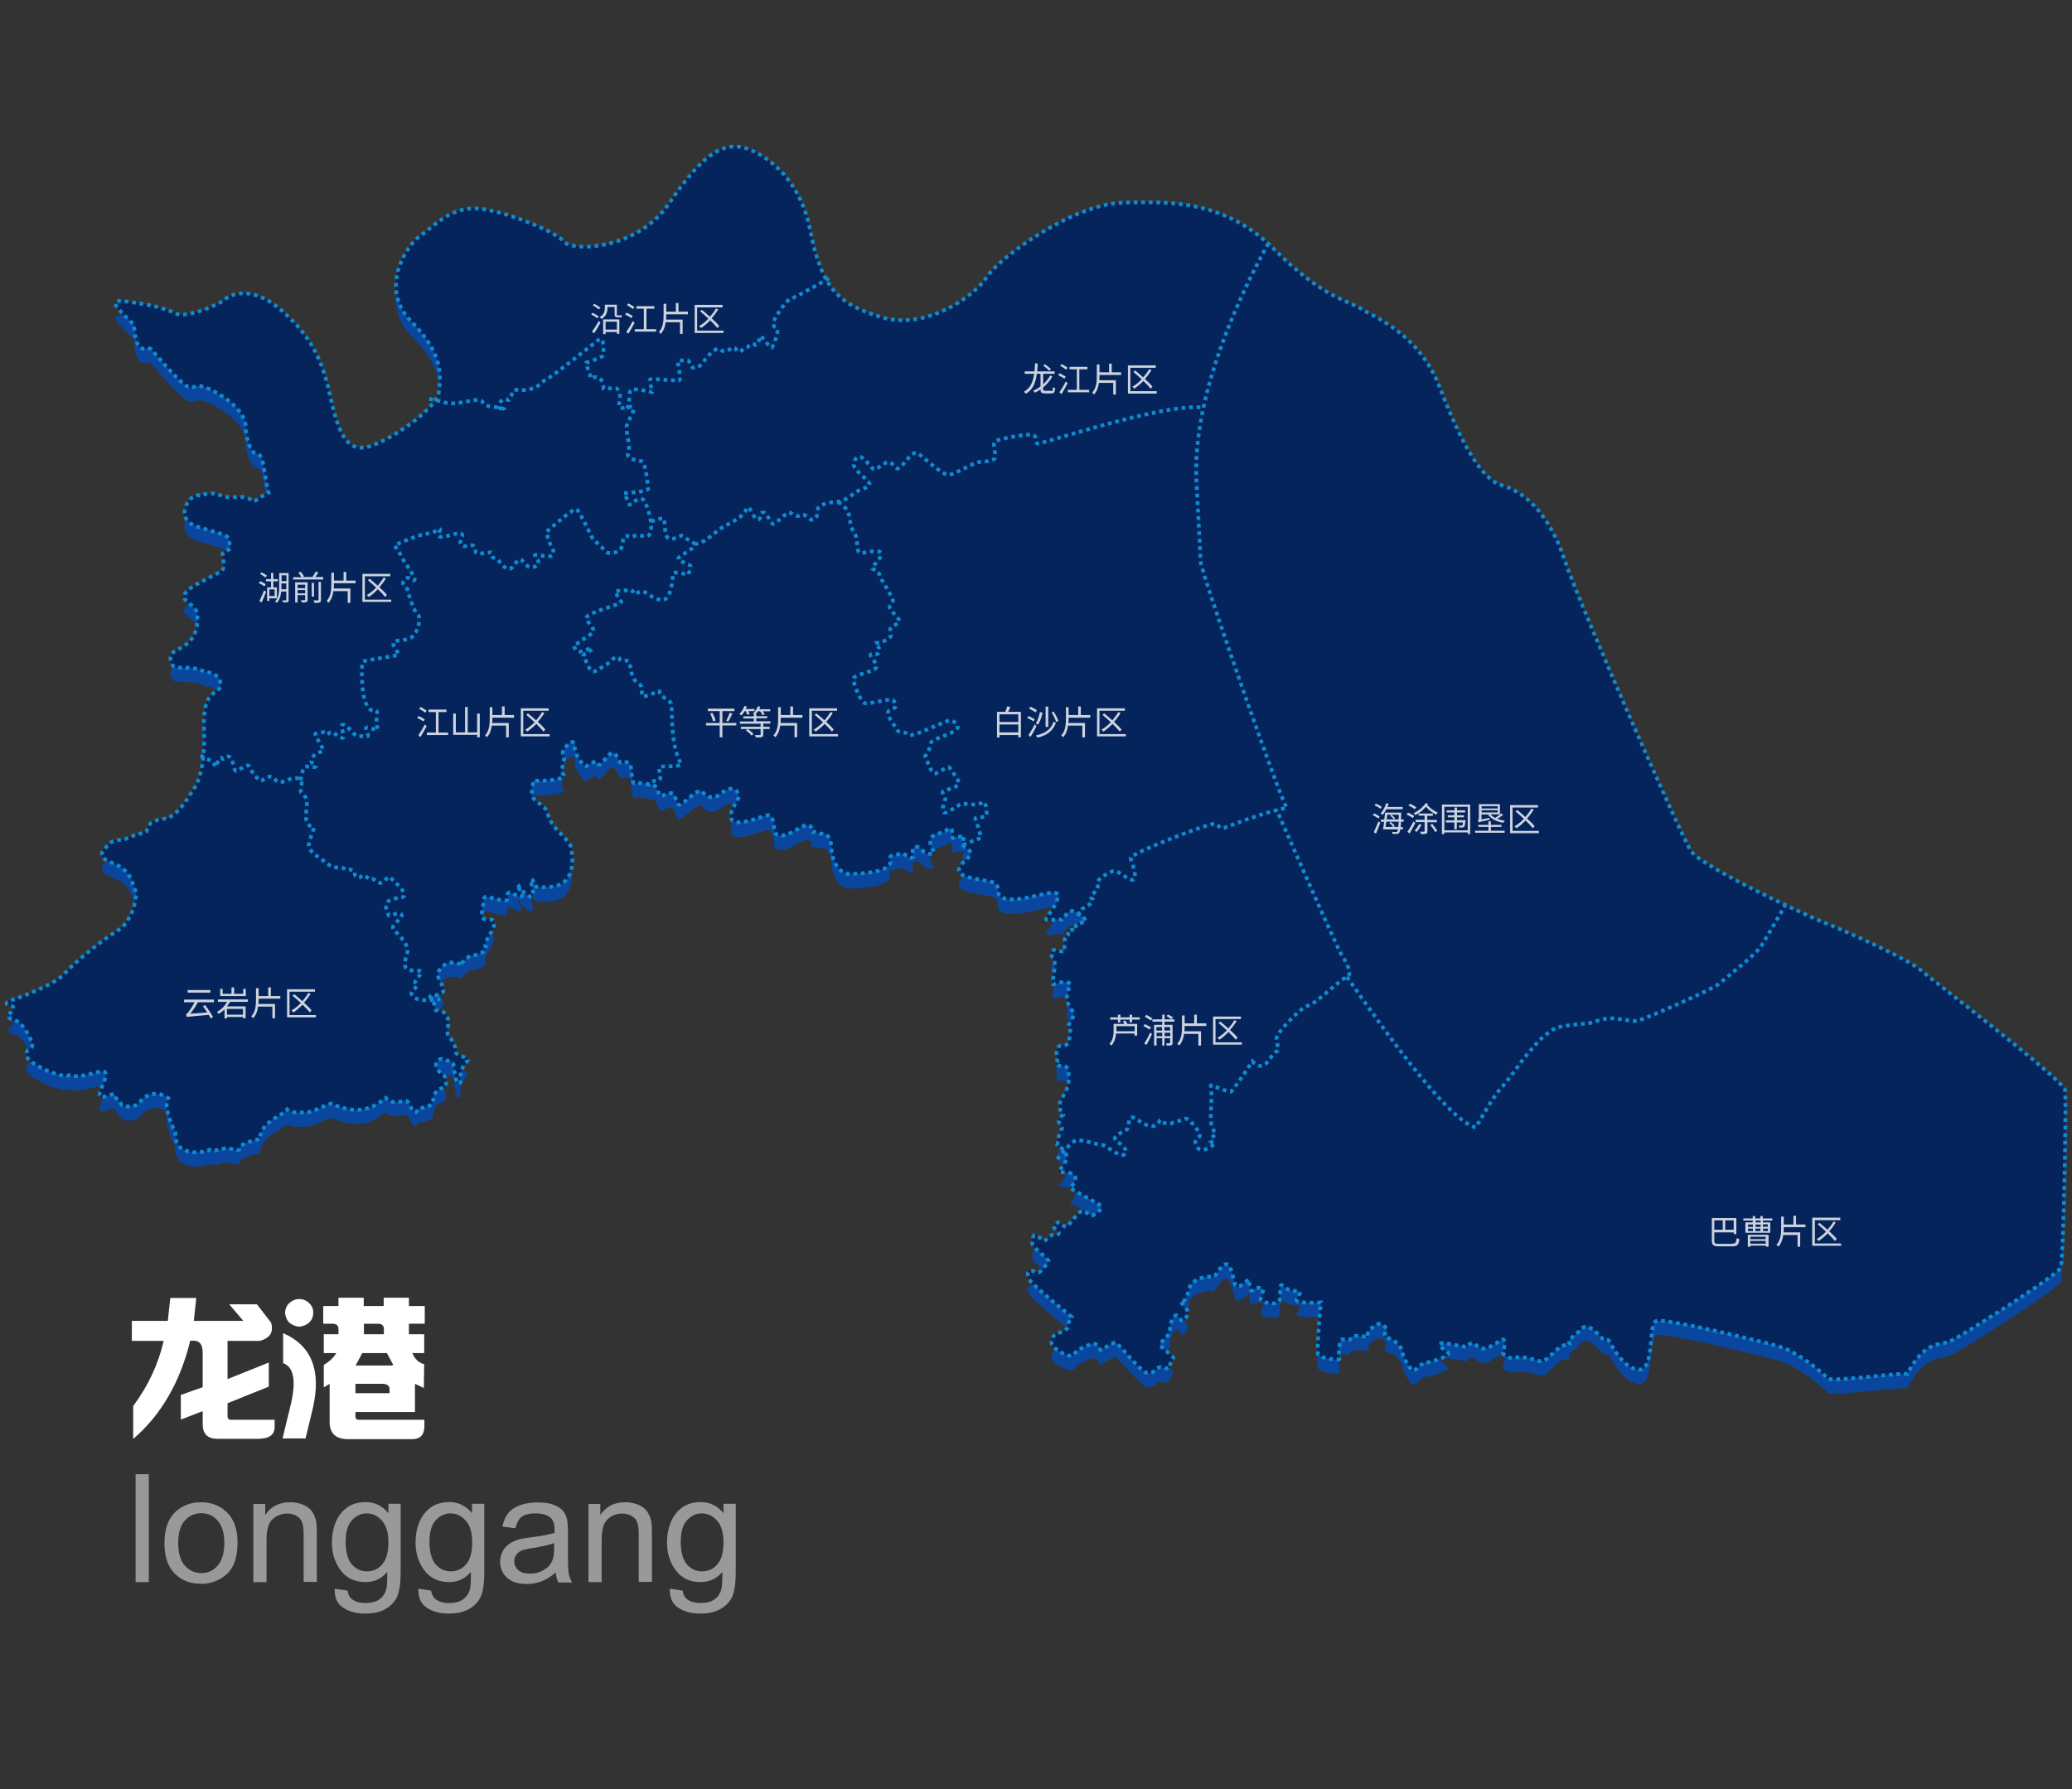 <?xml version="1.0" encoding="utf-8"?>
<!-- Generator: Adobe Illustrator 17.0.0, SVG Export Plug-In . SVG Version: 6.00 Build 0)  -->
<!DOCTYPE svg PUBLIC "-//W3C//DTD SVG 1.1//EN" "http://www.w3.org/Graphics/SVG/1.1/DTD/svg11.dtd">
<svg version="1.1" id="图层_1" xmlns="http://www.w3.org/2000/svg" xmlns:xlink="http://www.w3.org/1999/xlink" x="0px" y="0px"
	 preserveAspectRatio="none" viewBox="0 0 1100 950" style="enable-background:new 0 0 1100 950;" xml:space="preserve">
<rect x="0" y="0" width="1100" height="950" fill="#333333" stroke="none"/>
<g>
	<path style="fill:#FFFFFF;" d="M86.9,712H70v-10.6h19.1l1.3-12.2h13.8l-1.3,12.2h26.3l-7.5-8.8h14.7l7.5,9.7c1.5,5-0.5,8.2-5.9,9.7
		h-17.2v20.3l21.9-8.8v12.8l-21.9,8.8v6.9c0,1.3,0.6,1.9,1.9,1.9h23.1v3.8c0,4.2-2.9,6.3-8.8,6.3h-21.6c-5.2,0-7.8-2.6-7.8-7.8v-6.9
		L96,753.8v-13.1l11.6-4.1v-18.4c0-4.2-1.6-6.3-4.7-6.3H101c-5.4,22.1-15.5,39.5-30.3,52.2v-17.5C78.6,736,84,724.5,86.9,712z"/>
	<path style="fill:#FFFFFF;" d="M162.2,763.8H150l4.4-18.1c2.9-12.5,1.6-19.8-4.1-21.9v-15.9c15,6.5,20.3,19.6,15.9,39.4
		L162.2,763.8z M151.3,697c0.2-2.1,0.9-3.8,2.2-5c1.7-1.5,3.4-2.2,5.3-2.2c2.1,0,3.9,0.7,5.3,2.2c1.5,1.3,2.2,2.9,2.2,5
		c0,2.1-0.7,3.9-2.2,5.3c-1.5,1.3-3.2,2-5.3,2.2c-1.9-0.2-3.6-0.9-5.3-2.2C152.2,700.8,151.5,699.1,151.3,697z M185,764.2
		c-6.7,0-10-3-10-9.1v-20.3l-3.1,1.9v-11.9c3.1-1.9,5.3-4,6.6-6.3h-6.6v-10h7.8v-2.8c0-1.9-1.1-2.8-3.4-2.8h-4.7v-9.4h8.1v-4.4h13.4
		v4.4h10.6v-4.4h13.4v4.4h8.4v9.4h-8.4v5.6h8.1v10h-6.3c1.3,3.1,3.3,5.1,6.3,5.9L225,737l-4.7-2.2v15h-31.6v2.5c0,1,0.6,1.6,1.9,1.6
		h34.7v3.4c0,4.6-2.2,6.9-6.6,6.9H185z M188.8,725.1h19.4c0-0.2,0.2-0.3,0.6-0.3l-3.4-6.3h-13.1L188.8,725.1z M202.8,734.8h-14.1v5
		h18.1v-1.9C206.9,735.8,205.6,734.8,202.8,734.8z M193.2,708.5h10.6v-2.8c0-1.9-1.1-2.8-3.4-2.8h-7.2V708.5z"/>
</g>
<g style="opacity:0.5;">
	<path style="fill:#FFFFFF;" d="M72,840.1v-57.3h7v57.3H72z"/>
	<path style="fill:#FFFFFF;" d="M87.3,819.4c0-7.7,2.1-13.4,6.4-17.1c3.6-3.1,7.9-4.6,13-4.6c5.7,0,10.4,1.9,14,5.6
		c3.6,3.7,5.4,8.9,5.4,15.5c0,5.3-0.8,9.5-2.4,12.6c-1.6,3.1-3.9,5.4-7,7.1c-3.1,1.7-6.4,2.5-10,2.5c-5.8,0-10.5-1.9-14.1-5.6
		C89.1,831.8,87.3,826.4,87.3,819.4z M94.6,819.4c0,5.3,1.2,9.3,3.5,11.9c2.3,2.6,5.2,4,8.8,4c3.5,0,6.4-1.3,8.7-4
		c2.3-2.7,3.5-6.7,3.5-12.1c0-5.1-1.2-9-3.5-11.7c-2.3-2.6-5.2-4-8.7-4c-3.5,0-6.4,1.3-8.8,3.9C95.7,810.1,94.6,814.1,94.6,819.4z"
		/>
	<path style="fill:#FFFFFF;" d="M134.5,840.1v-41.5h6.3v5.9c3-4.6,7.4-6.8,13.2-6.8c2.5,0,4.8,0.4,6.9,1.3c2.1,0.9,3.7,2.1,4.7,3.5
		c1,1.5,1.8,3.2,2.2,5.2c0.3,1.3,0.4,3.6,0.4,6.8v25.5h-7v-25.2c0-2.9-0.3-5-0.8-6.4c-0.5-1.4-1.5-2.6-2.9-3.4
		c-1.4-0.8-3-1.3-4.9-1.3c-3,0-5.6,1-7.8,2.9c-2.2,1.9-3.3,5.5-3.3,10.8v22.7H134.5z"/>
	<path style="fill:#FFFFFF;" d="M177.7,843.6l6.8,1c0.3,2.1,1.1,3.6,2.4,4.6c1.7,1.3,4.1,2,7.1,2c3.3,0,5.8-0.7,7.5-2
		c1.8-1.3,3-3.1,3.6-5.5c0.4-1.4,0.5-4.4,0.5-9c-3.1,3.6-6.9,5.4-11.5,5.4c-5.7,0-10.1-2.1-13.2-6.2c-3.1-4.1-4.7-9-4.7-14.8
		c0-4,0.7-7.6,2.1-11c1.4-3.3,3.5-5.9,6.2-7.8c2.7-1.8,5.9-2.7,9.6-2.7c4.9,0,8.9,2,12.1,5.9v-5h6.5v35.9c0,6.5-0.7,11-2,13.7
		c-1.3,2.7-3.4,4.8-6.3,6.4s-6.4,2.3-10.5,2.3c-4.9,0-8.9-1.1-12-3.3S177.5,848.1,177.7,843.6z M183.5,818.7c0,5.4,1.1,9.4,3.2,11.9
		c2.2,2.5,4.9,3.8,8.1,3.8c3.2,0,5.9-1.2,8.1-3.7c2.2-2.5,3.3-6.4,3.3-11.7c0-5.1-1.1-8.9-3.4-11.5c-2.3-2.6-5-3.9-8.1-3.9
		c-3.1,0-5.8,1.3-8,3.8S183.5,813.7,183.5,818.7z"/>
	<path style="fill:#FFFFFF;" d="M222.1,843.6l6.8,1c0.3,2.1,1.1,3.6,2.4,4.6c1.7,1.3,4.1,2,7.1,2c3.3,0,5.8-0.7,7.5-2
		c1.8-1.3,3-3.1,3.6-5.5c0.4-1.4,0.5-4.4,0.5-9c-3.1,3.6-6.9,5.4-11.5,5.4c-5.7,0-10.1-2.1-13.2-6.2c-3.1-4.1-4.7-9-4.7-14.8
		c0-4,0.7-7.6,2.1-11c1.4-3.3,3.5-5.9,6.2-7.8c2.7-1.8,5.9-2.7,9.6-2.7c4.9,0,8.9,2,12.1,5.9v-5h6.5v35.9c0,6.5-0.7,11-2,13.7
		c-1.3,2.7-3.4,4.8-6.3,6.4s-6.4,2.3-10.5,2.3c-4.9,0-8.9-1.1-12-3.3S222,848.1,222.1,843.6z M228,818.7c0,5.4,1.1,9.4,3.2,11.9
		c2.2,2.5,4.9,3.8,8.1,3.8c3.2,0,5.9-1.2,8.1-3.7c2.2-2.5,3.3-6.4,3.3-11.7c0-5.1-1.1-8.9-3.4-11.5c-2.3-2.6-5-3.9-8.1-3.9
		c-3.1,0-5.8,1.3-8,3.8S228,813.7,228,818.7z"/>
	<path style="fill:#FFFFFF;" d="M295,835c-2.6,2.2-5.1,3.8-7.5,4.7c-2.4,0.9-5,1.4-7.8,1.4c-4.6,0-8.1-1.1-10.5-3.3
		c-2.4-2.2-3.7-5.1-3.7-8.5c0-2,0.5-3.9,1.4-5.6c0.9-1.7,2.1-3,3.6-4c1.5-1,3.2-1.8,5.1-2.3c1.4-0.4,3.5-0.7,6.3-1.1
		c5.7-0.7,9.9-1.5,12.5-2.4c0-1,0-1.6,0-1.8c0-2.9-0.7-4.9-2-6.1c-1.8-1.6-4.5-2.4-8-2.4c-3.3,0-5.7,0.6-7.3,1.7
		c-1.6,1.2-2.7,3.2-3.5,6.2l-6.9-0.9c0.6-2.9,1.7-5.3,3.1-7.1c1.4-1.8,3.5-3.2,6.2-4.2c2.7-1,5.8-1.5,9.4-1.5c3.5,0,6.4,0.4,8.6,1.3
		c2.2,0.8,3.8,1.9,4.9,3.1c1,1.3,1.8,2.9,2.2,4.8c0.2,1.2,0.4,3.4,0.4,6.5v9.4c0,6.5,0.1,10.7,0.4,12.4c0.3,1.7,0.9,3.4,1.8,5h-7.3
		C295.7,838.7,295.2,837,295,835z M294.4,819.3c-2.6,1-6.4,1.9-11.5,2.7c-2.9,0.4-4.9,0.9-6.1,1.4c-1.2,0.5-2.1,1.3-2.8,2.3
		c-0.7,1-1,2.1-1,3.3c0,1.9,0.7,3.4,2.1,4.7c1.4,1.3,3.5,1.9,6.2,1.9c2.7,0,5.1-0.6,7.2-1.8c2.1-1.2,3.7-2.8,4.6-4.9
		c0.8-1.6,1.1-3.9,1.1-7V819.3z"/>
	<path style="fill:#FFFFFF;" d="M312.4,840.1v-41.5h6.3v5.9c3-4.6,7.4-6.8,13.2-6.8c2.5,0,4.8,0.4,6.9,1.3c2.1,0.9,3.7,2.1,4.7,3.5
		c1,1.5,1.8,3.2,2.2,5.2c0.3,1.3,0.4,3.6,0.4,6.8v25.5h-7v-25.2c0-2.9-0.3-5-0.8-6.4c-0.5-1.4-1.5-2.6-2.9-3.4
		c-1.4-0.8-3-1.3-4.9-1.3c-3,0-5.6,1-7.8,2.9c-2.2,1.9-3.3,5.5-3.3,10.8v22.7H312.4z"/>
	<path style="fill:#FFFFFF;" d="M355.6,843.6l6.8,1c0.3,2.1,1.1,3.6,2.4,4.6c1.7,1.3,4.1,2,7.1,2c3.3,0,5.8-0.7,7.5-2
		c1.8-1.3,3-3.1,3.6-5.5c0.4-1.4,0.5-4.4,0.5-9c-3.1,3.6-6.9,5.4-11.5,5.4c-5.7,0-10.1-2.1-13.2-6.2c-3.1-4.1-4.7-9-4.7-14.8
		c0-4,0.7-7.6,2.1-11c1.4-3.3,3.5-5.9,6.2-7.8c2.7-1.8,5.9-2.7,9.6-2.7c4.9,0,8.9,2,12.1,5.9v-5h6.5v35.9c0,6.5-0.7,11-2,13.7
		c-1.3,2.7-3.4,4.8-6.3,6.4s-6.4,2.3-10.5,2.3c-4.9,0-8.9-1.1-12-3.3S355.5,848.1,355.6,843.6z M361.4,818.7c0,5.4,1.1,9.4,3.2,11.9
		c2.2,2.5,4.9,3.8,8.1,3.8c3.2,0,5.9-1.2,8.1-3.7c2.2-2.5,3.3-6.4,3.3-11.7c0-5.1-1.1-8.9-3.4-11.5c-2.3-2.6-5-3.9-8.1-3.9
		c-3.1,0-5.8,1.3-8,3.8S361.4,813.7,361.4,818.7z"/>
</g>
<path style="fill:#0A469E;" d="M244.6,519.6c-2.3-0.8-6.9-2.3-10.7,2.3c-3.8,4.6,1.5,7.6,1.5,11.4c0,3.8-8.4,2.3-6.9,3.8
	c1.5,1.5,3,6.1,3,6.9c3,0,5.3,1.5,6.1,3.8c0.8,2.3,0,6.1,0,8.4s1.5,2.3,2.3,3.8c0.8,1.5,3,5.3,2.3,6.9c1.5,1.5,6.9,2.3,6.1,3.8
	c-0.8,1.5-4.6,3.8-3.8,11.4c-1.5,2.3-2.3,0.8-3.8-9.1c0-2.3-5.3-2.3-6.1-3s-3.8,1.5-3,3.8s2.3,3.8,3.8,4.6c1.5,0.8,2.3,6.9,0,6.9
	c-2.3,0-6.1,3-5.3,7.6c-1.5,2.3-5.3,3-6.9,3c-1.5,0-1.5,2.3-3,2.3c-1.5,0-3-6.1-4.6-6.1s-8.4,2.3-10.7-1.5c-3,1.5-10.7,11.4-28.9,3
	c-3.8,0.8-9.9,4.6-12.9,4.6c-3,0-8.4,0.8-10.7-1.5c-2.3,3-9.9,5.3-12.9,10.7c-3,5.3,0.8,4.6-3,5.3c-3.8,0.8-9.9,3-9.1,4.6
	c-0.8,2.3-3.8,0-6.9,0s-6.9,2.3-9.1,0.8c-3,1.5-19,4.6-18.3-9.1c-3-6.1-6.1-14.5-3.8-18.3c-3.8-3-10.7-3.8-15.2,2.3
	c-0.8,2.3-9.1,3-9.9,0.8c-0.8-2.3-3-2.3-3-4.6c0-2.3-8.4,3-8.4,0c0-3,4.6-9.9,3-12.2c-1.5-2.3-11.4,3.8-19,1.5
	c-3,2.3-22.8-6.1-22.8-10.7c0-4.6,3.8-2.3,3-6.1c-0.8-3.8-6.1-12.2-9.1-12.2s-4.6-3.8-3-3.8s3-3.8,1.5-3.8s-5.3-1.5-0.8-3
	s23.6-8.4,28.9-14.5s20.6-18.3,28.2-22.8c7.6-4.6,10.7-19,9.1-21.3c-1.5-2.3-1.5-10.7-12.2-14.5c-10.7-3.8-3-8.4-0.8-10.7
	c2.3-2.3,6.1-0.8,8.4-2.3s5.3-1.5,10.7-3.8c0.8-3.8,2.3-6.1,11.4-6.9c7.6-4.6,10.7-11.4,12.9-14.5c2.3-3,6.9-11.4,6.1-32.7
	c-0.8-21.3,6.9-18.3,8.4-22.1c1.5-3.8-1.5-8.4-8.4-8.4c-2.3-2.3-9.1-2.3-13.7-2.3c-4.6,0-5.3-6.1-2.3-8.4c3-2.3,14.5-4.6,12.2-21.3
	c-3-5.3-9.1-6.1-6.1-9.9s9.1-6.1,17.5-10.7c4.6-1.5,2.3-6.9,2.3-9.9s5.3-0.8,3.8-5.3c-1.5-4.6,2.3-3.8-16.7-9.1
	c-14.5-4.6-3.8-19,0.8-16.7c3-0.8,6.1-2.3,11.4,0c5.3,2.3,12.2-1.5,16.7,3c3.8-0.8,5.3-3.8,8.4-4.6c-2.3-7.6-2.3-20.6-6.1-20.6
	c-3.8,0-6.1-9.9-6.1-14.5s-4.6-12.9-19-19.8c-14.5-6.9-3,11.4-31.2-21.3c-3-2.3-7.6,5.3-9.1-12.9c-9.9-9.9-9.1-9.1-9.9-11.4
	c-0.8-2.3,7.6-0.8,12.9,0c5.3,0.8,12.9,2.3,19,5.3c6.1,3,24.4-5.3,26.6-7.6c2.3-2.3,13.7-7.6,28.9,5.3
	c15.2,12.9,22.1,25.1,26.6,45.7s9.1,32,22.8,26.6c13.7-5.3,34.3-20.6,35-28.2c0.8-7.6,3-19.8-14.5-37.3s-3-40.3,4.6-45.7
	c7.6-5.3,14.5-13.7,27.4-14.5c12.9-0.8,44.9,12.2,48.7,17.5s38.8,5.3,56.3-20.6s27.4-30.5,36.5-29.7c9.1,0.8,32,12.9,38.1,44.2
	c6.1,31.2,15.2,39.6,38.1,46.4s48.7-10.7,55.6-21.3s45.7-38.8,72.3-39.6c26.6-0.8,54.8-0.8,80.7,25.1s40.3,27.4,45.7,31.2
	s30.5,12.2,41.9,41.9s22.1,48.7,32.7,51.8c10.7,3,24.4,12.9,33.5,39.6c9.1,26.6,61.7,146.2,67,154.5c5.3,8.4,62.4,35,72.3,38.8
	c9.9,3.8,43.4,19,49.5,24.4c6.1,5.3,76.1,58.6,76.9,63.9c0.8,5.3-0.8,90.6-2.3,94.4s-56.3,38.8-60.1,39.6s-12.9,0-21.3,16.7
	c-12.2,0-41.1,4.6-42.6,2.3c-1.5-2.3-15.2-13.7-25.1-16.7c-9.9-3-60.9-15.2-65.5-13.7c-4.6,1.5-0.8,25.9-9.1,25.9
	s-15.2-13.7-16-15.2c-0.8-1.5-1.5,0.8-3.8-1.5c-2.3-2.3-7.6-9.1-11.4-4.6s-6.9,4.6-6.1,6.9c0.8,2.3,0,0.8-3,1.5
	c-3,0.8-8.4,7.6-10.7,8.4c-2.3,0.8-9.9-3.8-16.7-1.5c-4.6-1.5-5.3-3-4.6-3.8c0.8-0.8,1.5-7.6-0.8-6.1c-2.3,1.5-7.6,5.3-10.7,4.6
	s-4.6-5.3-7.6-0.8c-3,0-16.7-3.8-14.5-0.8s6.1,3.8,3.8,5.3c-2.3,1.5-9.1,3.8-11.4,3.8c-2.3,0-6.1,6.1-7.6,3.8
	c-1.5-2.3-4.6-6.9-4.6-9.1c0-2.3-3.8-6.9-7.6-7.6s-0.8-3.8-0.8-4.6s-3-4.6-6.1-2.3c-3,2.3-4.6,3.8-3.8,6.1c-3,0-8.4-1.5-9.1,0.8
	c-0.8,2.3-4.6,0-5.3,0.8c-0.8,0.8-1.5,8.4-0.8,9.9c0.8,1.5-10.7,0-11.4-2.3c-0.8-2.3,1.5-27.4,1.5-27.4s-13.7,0.8-12.9-1.5
	c0.8-2.3,3.8-4.6,0-4.6s-6.1-1.5-7.6-3c-1.5-1.5-0.8,6.1-1.5,8.4c-0.8,2.3-9.9,0.8-9.9-0.8c0-1.5,1.5-5.3,1.5-5.3s-3-2.3-5.3,0
	c-2.3,2.3-2.3-3.8-2.3-5.3c0-1.5-6.1,6.9-7.6,2.3c-1.5-4.6-2.3-12.9-6.1-9.9s-3.8,6.9-6.9,6.1s-9.9,2.3-10.7,4.6
	c-0.8,2.3-2.3,9.9-5.3,8.4c2.3,3,4.6,4.6,3.8,6.9c-0.8,2.3-2.3,5.3-4.6,1.5c-2.3-3.8-5.3,4.6-4.6,6.9s-5.3,6.1-5.3,7.6
	c0,1.5,6.1,5.3,6.9,6.9c0.8,1.5-2.3,2.3-1.5,5.3c-4.6,1.5-4.6-0.8-6.1,0c-1.5,0.8-3.8,4.6-7.6,2.3c-3.8-2.3-13.7-14.5-15.2-15.2
	c-1.5-0.8-8.4,4.6-8.4,3.8s-2.3-4.6-5.3-3c-3,1.5-6.9,2.3-8.4,5.3c-1.5,3-12.2-3-12.2-6.1s2.3-5.3,3.8-5.3c1.5,0,4.6-2.3,4.6-2.3
	s0.8-4.6,2.3-6.1c-1.5-1.5-22.1-17.5-22.8-20.6c-0.8-3-0.8-3.8,1.5-3.8s3,0.8,3.8,0.8s5.3-5.3,5.3-6.1c0-0.8-7.6-6.9-8.4-8.4
	c-0.8-1.5,0-6.1,1.5-5.3c1.5,0.8,3.8,2.3,4.6,3c2.3-0.8,1.5-3.8,6.9-3c2.3-1.5-0.8-2.3-1.5-3.8c-0.8-1.5,0.8-3,2.3-3
	c1.5,0,2.3,2.3,3.8,2.3c1.5,0,6.9-9.1,9.1-8.4s3.8,3,5.3,2.3c1.5-0.8,6.1-3.8,3.8-5.3c-2.3-1.5-16-9.1-16-9.1s9.1-9.1-5.3-8.4
	c-2.3-1.5,9.9-7.6-1.5-14.5c0.8-3.8,0.8-6.9,2.3-8.4c1.5-1.5-4.6-3.8,0.8-7.6c-2.3-3.8-3-4.6,0-9.9c3-5.3,3-6.9,3-9.9s0-6.1-3-6.1
	s-4.6-0.8-3-2.3c-0.8-3.8-0.8-8.4,1.5-8.4c2.3,0,4.6-0.8,4.6-2.3c0-1.5,1.5-6.9,0-7.6c-1.5-0.8,3-4.6,2.3-7.6
	c-0.8-3-6.1-5.3-1.5-15.2c-2.3-3-7.6,0-9.1,0c-1.5,0,2.3-10.7,0-13.7c-2.3-3-0.8-4.6,0.8-4.6c1.5,0,6.1,2.3,5.3-0.8
	c-0.8-3,0-5.3,0.8-6.9c0.8-1.5,1.5,0.8,0.8-1.5c-0.8-2.3,5.3-0.8,4.6-2.3c-0.8-1.5,0-3,2.3-3c2.3,0,3,0,2.3-1.5s-4.6-5.3-7.6-4.6
	c-3,0.8-3.8,5.3-5.3,4.6c-1.5-0.8-6.1,0.8-7.6,0c-1.5-0.8,4.6-5.3,6.1-12.2s-22.1,5.3-30.5,0c-2.3-1.5,0-6.1-3.8-7.6
	c-3.8-1.5-19.8-2.3-18.3-6.9c1.5-4.6,5.3-5.3,6.1-8.4s-6.9-2.3-3-9.1c-4.6,0-4.6,0-6.1,0.8c-1.5,0.8,0.8-7.6-3-4.6
	c-3.8,3-8.4,1.5-9.1,6.1c-0.8,4.6,4.6,6.9,0,6.9c-4.6,0-4.6-3.8-7.6-3.8s-1.5,3-1.5,5.3c-2.3,2.3-4.6-3-7.6-1.5s-5.3,0-4.6,3
	c0.8,3-2.3,7.6-22.8,7.6c-6.9-1.5-8.4-10.7-8.4-12.9c0-2.3-0.8-8.4-4.6-8.4s-3.8-1.5-5.3-0.8c-1.5,0.8,1.5-7.6-8.4-1.5
	c-9.9,6.1-12.2,2.3-12.2,0c0-2.3-0.8-7.6-3-7.6c-2.3,0-19,7.6-19.8,1.5c-0.8-6.1,4.6-8.4,3.8-12.2c-0.8-3.8-4.6-4.6-9.1-0.8
	c-4.6,3.8-8.4,1.5-9.9-0.8c-1.5-2.3-6.9,3-10.7,6.1c-3.8,3-3-4.6-5.3-5.3c-2.3-0.8-5.3,1.5-6.1,1.5c-0.8,0-2.3-4.6-3-5.3
	c-0.8-0.8-8.4-2.3-10.7-1.5c-2.3,0.8-1.5-9.9-3-10.7c-1.5-0.8-1.5-0.8-3.8,0c-2.3,0.8-3-8.4-6.9-4.6s-5.3,6.9-6.1,4.6
	c-0.8-2.3-4.6,0.8-6.1,1.5c-1.5,0.8-6.9-7.6-6.1-9.9c0.8-2.3-1.5-3.8-3-2.3c-1.5,1.5-4.6,4.6-3,6.1s-2.3,8.4,0,10.7
	c2.3,2.3-10.7,3.8-16,3c-0.8,5.3-2.3,9.1,3,12.2c5.3,3,3.8,6.1,6.9,10.7c3,4.6,9.1,9.1,9.9,12.2c0.8,3,3.8,19.8-9.9,21.3
	s-8.4-2.3-10.7-3.8c-2.3-1.5,3,9.9-0.8,9.1c-3.8-0.8-7.6-8.4-6.9-6.1c0.8,2.3,5.3,8.4-0.8,5.3c-6.1-3-3.8,0-4.6,2.3
	c-0.8,2.3-12.2-3-12.2-0.8c0,2.3-2.3,9.1-0.8,10.7c1.5,1.5,6.1-0.8,6.1,3s-6.1,9.9-4.6,12.2c1.5,2.3-4.6,4.6-6.9,4.6
	S244.6,519.6,244.6,519.6z"/>
<path style="fill:#05245B;" d="M244.6,512c-2.3-0.8-6.9-2.3-10.7,2.3s1.5,7.6,1.5,11.4s-8.4,2.3-6.9,3.8c1.5,1.5,3,6.1,3,6.9
	c3,0,5.3,1.5,6.1,3.8c0.8,2.3,0,6.1,0,8.4s1.5,2.3,2.3,3.8s3,5.3,2.3,6.9c1.5,1.5,6.9,2.3,6.1,3.8c-0.8,1.5-4.6,3.8-3.8,11.4
	c-1.5,2.3-2.3,0.8-3.8-9.1c0-2.3-5.3-2.3-6.1-3s-3.8,1.5-3,3.8s2.3,3.8,3.8,4.6c1.5,0.8,2.3,6.9,0,6.9c-2.3,0-6.1,3-5.3,7.6
	c-1.5,2.3-5.3,3-6.9,3c-1.5,0-1.5,2.3-3,2.3c-1.5,0-3-6.1-4.6-6.1s-8.4,2.3-10.7-1.5c-3,1.5-10.7,11.4-28.9,3
	c-3.8,0.8-9.9,4.6-12.9,4.6c-3,0-8.4,0.8-10.7-1.5c-2.3,3-9.9,5.3-12.9,10.7c-3,5.3,0.8,4.6-3,5.3c-3.8,0.8-9.9,3-9.1,4.6
	c-0.8,2.3-3.8,0-6.9,0s-6.9,2.3-9.1,0.8c-3,1.5-19,4.6-18.3-9.1c-3-6.1-6.1-14.5-3.8-18.3c-3.8-3-10.7-3.8-15.2,2.3
	c-0.8,2.3-9.1,3-9.9,0.8c-0.8-2.3-3-2.3-3-4.6c0-2.3-8.4,3-8.4,0s4.6-9.9,3-12.2c-1.5-2.3-11.4,3.8-19,1.5
	c-3,2.3-22.8-6.1-22.8-10.7s3.8-2.3,3-6.1s-6.1-12.2-9.1-12.2s-4.6-3.8-3-3.8s3-3.8,1.5-3.8s-5.3-1.5-0.8-3
	c4.6-1.5,23.6-8.4,28.9-14.5s20.6-18.3,28.2-22.8c7.6-4.6,10.7-19,9.1-21.3c-1.5-2.3-1.5-10.7-12.2-14.5s-3-8.4-0.8-10.7
	c2.3-2.3,6.1-0.8,8.4-2.3s5.3-1.5,10.7-3.8c0.8-3.8,2.3-6.1,11.4-6.9c7.6-4.6,10.7-11.4,12.9-14.5c2.3-3,6.9-11.4,6.1-32.7
	c-0.8-21.3,6.9-18.3,8.4-22.1c1.5-3.8-1.5-8.4-8.4-8.4c-2.3-2.3-9.1-2.3-13.7-2.3c-4.6,0-5.3-6.1-2.3-8.4c3-2.3,14.5-4.6,12.2-21.3
	c-3-5.3-9.1-6.1-6.1-9.9c3-3.8,9.1-6.1,17.5-10.7c4.6-1.5,2.3-6.9,2.3-9.9s5.3-0.8,3.8-5.3c-1.5-4.6,2.3-3.8-16.7-9.1
	c-14.5-4.6-3.8-19,0.8-16.7c3-0.8,6.1-2.3,11.4,0s12.2-1.5,16.7,3c3.8-0.8,5.3-3.8,8.4-4.6c-2.3-7.6-2.3-20.6-6.1-20.6
	c-3.8,0-6.1-9.9-6.1-14.5c0-4.6-4.6-12.9-19-19.8s-3,11.4-31.2-21.3c-3-2.3-7.6,5.3-9.1-12.9c-9.9-9.9-9.1-9.1-9.9-11.4
	c-0.8-2.3,7.6-0.8,12.9,0c5.3,0.8,12.9,2.3,19,5.3c6.1,3,24.4-5.3,26.6-7.6c2.3-2.3,13.7-7.6,28.9,5.3
	c15.2,12.9,22.1,25.1,26.6,45.7s9.1,32,22.8,26.6c13.7-5.3,34.3-20.6,35-28.2c0.8-7.6,3-19.8-14.5-37.3s-3-40.3,4.6-45.7
	c7.6-5.3,14.5-13.7,27.4-14.5c12.9-0.8,44.9,12.2,48.7,17.5c3.8,5.3,38.8,5.3,56.3-20.6s27.4-30.5,36.5-29.7
	c9.1,0.8,32,12.9,38.1,44.2c6.1,31.2,15.2,39.6,38.1,46.4c22.8,6.9,48.7-10.7,55.6-21.3s45.7-38.8,72.3-39.6
	c26.6-0.8,54.8-0.8,80.7,25.1s40.3,27.4,45.7,31.2c5.3,3.8,30.5,12.2,41.9,41.9s22.1,48.7,32.7,51.8c10.7,3,24.4,12.9,33.5,39.6
	c9.1,26.6,61.7,146.2,67,154.5c5.3,8.4,62.4,35,72.3,38.8c9.9,3.8,43.4,19,49.5,24.4c6.1,5.3,76.1,58.6,76.9,63.9
	c0.8,5.3-0.8,90.6-2.3,94.4c-1.5,3.8-56.3,38.8-60.1,39.6s-12.9,0-21.3,16.7c-12.2,0-41.1,4.6-42.6,2.3
	c-1.5-2.3-15.2-13.7-25.1-16.7c-9.9-3-60.9-15.2-65.5-13.7c-4.6,1.5-0.8,25.9-9.1,25.9s-15.2-13.7-16-15.2c-0.8-1.5-1.5,0.8-3.8-1.5
	c-2.3-2.3-7.6-9.1-11.4-4.6c-3.8,4.6-6.9,4.6-6.1,6.9c0.8,2.3,0,0.8-3,1.5c-3,0.8-8.4,7.6-10.7,8.4c-2.3,0.8-9.9-3.8-16.7-1.5
	c-4.6-1.5-5.3-3-4.6-3.8c0.8-0.8,1.5-7.6-0.8-6.1c-2.3,1.5-7.6,5.3-10.7,4.6c-3-0.8-4.6-5.3-7.6-0.8c-3,0-16.7-3.8-14.5-0.8
	s6.1,3.8,3.8,5.3c-2.3,1.5-9.1,3.8-11.4,3.8c-2.3,0-6.1,6.1-7.6,3.8c-1.5-2.3-4.6-6.9-4.6-9.1c0-2.3-3.8-6.9-7.6-7.6
	s-0.8-3.8-0.8-4.6s-3-4.6-6.1-2.3s-4.6,3.8-3.8,6.1c-3,0-8.4-1.5-9.1,0.8c-0.8,2.3-4.6,0-5.3,0.8c-0.8,0.8-1.5,8.4-0.8,9.9
	c0.8,1.5-10.7,0-11.4-2.3c-0.8-2.3,1.5-27.4,1.5-27.4s-13.7,0.8-12.9-1.5c0.8-2.3,3.8-4.6,0-4.6s-6.1-1.5-7.6-3s-0.8,6.1-1.5,8.4
	c-0.8,2.3-9.9,0.8-9.9-0.8c0-1.5,1.5-5.3,1.5-5.3s-3-2.3-5.3,0c-2.3,2.3-2.3-3.8-2.3-5.3c0-1.5-6.1,6.9-7.6,2.3
	c-1.5-4.6-2.3-12.9-6.1-9.9s-3.8,6.9-6.9,6.1s-9.9,2.3-10.7,4.6s-2.3,9.9-5.3,8.4c2.3,3,4.6,4.6,3.8,6.9c-0.8,2.3-2.3,5.3-4.6,1.5
	c-2.3-3.8-5.3,4.6-4.6,6.9c0.8,2.3-5.3,6.1-5.3,7.6s6.1,5.3,6.9,6.9c0.8,1.5-2.3,2.3-1.5,5.3c-4.6,1.5-4.6-0.8-6.1,0
	c-1.5,0.8-3.8,4.6-7.6,2.3S594,713.7,592.5,713c-1.5-0.8-8.4,4.6-8.4,3.8s-2.3-4.6-5.3-3s-6.9,2.3-8.4,5.3c-1.5,3-12.2-3-12.2-6.1
	s2.3-5.3,3.8-5.3c1.5,0,4.6-2.3,4.6-2.3s0.8-4.6,2.3-6.1c-1.5-1.5-22.1-17.5-22.8-20.6c-0.8-3-0.8-3.8,1.5-3.8s3,0.8,3.8,0.8
	s5.3-5.3,5.3-6.1c0-0.8-7.6-6.9-8.4-8.4c-0.8-1.5,0-6.1,1.5-5.3c1.5,0.8,3.8,2.3,4.6,3c2.3-0.8,1.5-3.8,6.9-3
	c2.3-1.5-0.8-2.3-1.5-3.8c-0.8-1.5,0.8-3,2.3-3c1.5,0,2.3,2.3,3.8,2.3c1.5,0,6.9-9.1,9.1-8.4s3.8,3,5.3,2.3c1.5-0.8,6.1-3.8,3.8-5.3
	c-2.3-1.5-16-9.1-16-9.1s9.1-9.1-5.3-8.4c-2.3-1.5,9.9-7.6-1.5-14.5c0.8-3.8,0.8-6.9,2.3-8.4c1.5-1.5-4.6-3.8,0.8-7.6
	c-2.3-3.8-3-4.6,0-9.9c3-5.3,3-6.9,3-9.9c0-3,0-6.1-3-6.1s-4.6-0.8-3-2.3c-0.8-3.8-0.8-8.4,1.5-8.4c2.3,0,4.6-0.8,4.6-2.3
	c0-1.5,1.5-6.9,0-7.6c-1.5-0.8,3-4.6,2.3-7.6c-0.8-3-6.1-5.3-1.5-15.2c-2.3-3-7.6,0-9.1,0c-1.5,0,2.3-10.7,0-13.7
	c-2.3-3-0.8-4.6,0.8-4.6c1.5,0,6.1,2.3,5.3-0.8s0-5.3,0.8-6.9c0.8-1.5,1.5,0.8,0.8-1.5c-0.8-2.3,5.3-0.8,4.6-2.3s0-3,2.3-3
	c2.3,0,3,0,2.3-1.5c-0.8-1.5-4.6-5.3-7.6-4.6c-3,0.8-3.8,5.3-5.3,4.6c-1.5-0.8-6.1,0.8-7.6,0c-1.5-0.8,4.6-5.3,6.1-12.2
	c1.5-6.9-22.1,5.3-30.5,0c-2.3-1.5,0-6.1-3.8-7.6s-19.8-2.3-18.3-6.9c1.5-4.6,5.3-5.3,6.1-8.4c0.8-3-6.9-2.3-3-9.1
	c-4.6,0-4.6,0-6.1,0.8c-1.5,0.8,0.8-7.6-3-4.6c-3.8,3-8.4,1.5-9.1,6.1c-0.8,4.6,4.6,6.9,0,6.9c-4.6,0-4.6-3.8-7.6-3.8
	s-1.5,3-1.5,5.3c-2.3,2.3-4.6-3-7.6-1.5c-3,1.5-5.3,0-4.6,3c0.8,3-2.3,7.6-22.8,7.6c-6.9-1.5-8.4-10.7-8.4-12.9
	c0-2.3-0.8-8.4-4.6-8.4s-3.8-1.5-5.3-0.8s1.5-7.6-8.4-1.5c-9.9,6.1-12.2,2.3-12.2,0s-0.8-7.6-3-7.6c-2.3,0-19,7.6-19.8,1.5
	c-0.8-6.1,4.6-8.4,3.8-12.2c-0.8-3.8-4.6-4.6-9.1-0.8s-8.4,1.5-9.9-0.8c-1.5-2.3-6.9,3-10.7,6.1c-3.8,3-3-4.6-5.3-5.3
	c-2.3-0.8-5.3,1.5-6.1,1.5c-0.8,0-2.3-4.6-3-5.3c-0.8-0.8-8.4-2.3-10.7-1.5c-2.3,0.8-1.5-9.9-3-10.7c-1.5-0.8-1.5-0.8-3.8,0
	c-2.3,0.8-3-8.4-6.9-4.6c-3.8,3.8-5.3,6.9-6.1,4.6c-0.8-2.3-4.6,0.8-6.1,1.5c-1.5,0.8-6.9-7.6-6.1-9.9c0.8-2.3-1.5-3.8-3-2.3
	s-4.6,4.6-3,6.1c1.5,1.5-2.3,8.4,0,10.7c2.3,2.3-10.7,3.8-16,3c-0.8,5.3-2.3,9.1,3,12.2c5.3,3,3.8,6.1,6.9,10.7
	c3,4.6,9.1,9.1,9.9,12.2c0.8,3,3.8,19.8-9.9,21.3c-13.7,1.5-8.4-2.3-10.7-3.8c-2.3-1.5,3,9.9-0.8,9.1c-3.8-0.8-7.6-8.4-6.9-6.1
	c0.8,2.3,5.3,8.4-0.8,5.3s-3.8,0-4.6,2.3c-0.8,2.3-12.2-3-12.2-0.8s-2.3,9.1-0.8,10.7s6.1-0.8,6.1,3s-6.1,9.9-4.6,12.2
	c1.5,2.3-4.6,4.6-6.9,4.6S244.6,512,244.6,512z"/>
<path style="fill:none;stroke:#0F8BD1;stroke-width:2;stroke-miterlimit:10;stroke-dasharray:2;" d="M106.4,401.2l6.1,3l2.3,3
	c0,0,1.5-6.1,3-4.6c1.5,1.5,1.5-1.5,3.8-0.8c2.3,0.8,2.3,7.6,3.8,7.6c1.5,0,6.1-4.6,6.9-2.3c0.8,2.3,5.3,7.6,6.1,7.6s3-2.3,4.6-2.3
	s1.5,0,3.8,2.3c2.3,2.3,7.6-2.3,10.7-1.5c3,0.8,3,3,2.3,6.1s2.3,1.5,3,6.1c0.8,4.6-3,12.9,3.8,13.7c0,3-3.8,8.4-2.3,11.4
	c1.5,3,6.1,5.3,9.9,8.4c3.8,3,6.1,0.8,8.4,2.3c2.3,1.5,2.3,0,4.6,0.8c2.3,0.8,0,2.3,2.3,3.8c2.3,1.5,2.3-3,5.3,0
	c3,3,1.5-0.8,5.3,2.3c3.8,3,5.3-3.8,6.9-2.3s11.4,9.9,6.1,10.7c-5.3,0.8-10.7,1.5-6.9,9.1c0,2.3,5.3-2.3,6.9,0s-6.9,5.3-3.8,8.4
	c3,3,5.3,5.3,6.9,9.1c1.5,3.8-5.3,10.7,2.3,12.2c3.8,0,6.9,0,4.6,2.3c-2.3,2.3-3.8,3.8-1.5,6.1c-3,2.3-4.6,3.8-1.5,6.1
	c3,2.3,12.2,0.8,13.7,0.8"/>
<path style="fill:none;stroke:#0F8BD1;stroke-width:2;stroke-miterlimit:10;stroke-dasharray:2;" d="M159.2,414.3
	c1.7-2,0.9-7.3,3.2-7.3c2.3,0,4.6,0.8,5.3,0c0.8-0.8-4.6-1.5-1.5-5.3c3-3.8,6.1-1.5,5.3-3.8s-5.3-8.4-3.8-8.4c1.5,0,4.6-1.5,5.3,0
	c0.8,1.5,1.5-0.8,3-0.8s4.6,3.8,6.1,3c1.5-0.8-2.3-6.9,0-6.9s6.1,6.1,7.6,6.1c1.5,0,3.8,0,5.3,0c1.5,0-2.3-4.6,0-4.6
	c2.3,0,6.9,3,5.3,0c-1.5-3,1.5-9.9-1.5-9.1c-3,0.8-5.3-3.8-6.1-9.9c-0.8-6.1-0.8-15.2,0-16c0.8-0.8,19-3,19-3.8c0-0.8-3-3.8-3-6.1
	c0-2.3,8.4,0,11.4-4.6c3-4.6,3-9.9,1.5-10.7c-1.5-0.8-4.6-9.9-5.3-12.9c-0.8-3-3.8-2.3-1.5-5.3c2.3-3,4.6,1.5,5.3,0
	s-6.9-11.4-6.9-12.2c0-0.8-3.8-6.1-3.8-6.1s11.4-5.3,16.7-6.1c5.3-0.8,7.6-3,7.6-2.3c0,0.8-2.3,3,0,3.8c2.3,0.8,9.9-3,11.4-1.5
	s-2.3,4.6,0,6.1s5.3-1.5,6.9,0.8c1.5,2.3-2.3,4.6,7.6,3c3-0.8,0,2.3,3,3c3,0.8,2.3,3,6.1,5.3c3.8,2.3,5.3-5.3,7.6-4.6
	c2.3,0.8,3,5.3,7.6,3.8s0-5.3,0-6.1c0-0.8,9.9,2.3,9.9-0.8s-0.8-3-1.5-4.6c-0.8-1.5-2.3-6.9-2.3-6.9s14.5-12.9,16-12.2
	c1.5,0.8,7.6,13.7,8.4,15.2c0.8,1.5,3,3,5.3,5.3c2.3,2.3,2.3,3.8,7.6,2.3c5.3-1.5,1.5-9.9,6.1-8.4c4.6,1.5,0.8-1.5,8.4,0
	s2.3-16,0-19s-7.6,3-7.6,2.3c0-0.8-3-6.1-3-6.1s12.9-0.8,12.9-2.3s-1.5-13.7-3-14.5c-1.5-0.8-9.1-0.8-7.6-4.6s-1.5-11.4-0.8-14.5
	c0.8-3,5.3-9.1,3-9.9c-2.3-0.8-8.4,3-6.9-2.3s-1.5-7.6-1.5-7.6h-6.9c0,0,0-8.4-6.9-5.3c0.8,0-3-8.4-2.3-8.4c0.8,0,9.1-3,9.1-3.8
	s0.8-10.7-2.3-8.4c-3,2.3-25.9,20.6-28.2,21.3c-2.3,0.8-4.6,6.9-16.7,5.3c-1.5,1.5-2.3,6.9-3.8,5.3s-6.1,2.3-3.8,4.6
	c2.3,2.3,5.3,0-3.8-0.8c-9.1-0.8-1.5-5.3-12.9-3c-11.4,2.3-11.4,0.8-15.2,0s-6.9-1.5-6.9-1.5"/>
<path style="fill:none;stroke:#0F8BD1;stroke-width:2;stroke-miterlimit:10;stroke-dasharray:2;" d="M332.8,216.9
	c2.4-2.5,0.1-10.2,3.1-10.2c3,0,7.6,0.8,9.9,1.5c2.3,0.8-3-6.9,0-6.9s12.2,0.8,14.5,0.8c2.3,0-1.5-10.7,0-10.7c1.5,0,3,0,4.6,0
	s0.8,3,3,3.8s4.6-1.5,6.1-3.8c1.5-2.3,6.1-6.9,7.6-6.1c1.5,0.8,3,2.3,6.1,0c3-2.3,3,1.5,4.6,1.5s2.3-2.3,3.8-2.3s2.3-3,4.6-1.5
	c2.3,1.5,2.3-4.6,3-4.6c0.8,0,5.3,6.9,6.1,6.1c0.8-0.8,3-6.9,3-9.1c0-2.3-1.5-0.8-2.3-3c-0.8-2.3,7.6-13.7,9.1-13.7
	s21.3-11.4,21.3-11.4"/>
<path style="fill:none;stroke:#0F8BD1;stroke-width:2;stroke-miterlimit:10;stroke-dasharray:2;" d="M345.7,276.9
	c0,0,4.7-1.7,6.3-1.7s0,9.1,3,10.7c3,1.5,6.1-3,8.4-0.8c2.3,2.3,3.8,1.5,5.3,3.8s-10.7,6.9-8.4,8.4c2.3,1.5,5.3,2.3,6.1,3
	c0.8,0.8-0.8,3.8-0.8,4.6c0,0.8-8.4-2.3-8.4,0s-0.8,14.5-6.1,13.7c-5.3-0.8-8.4-4.6-9.9-4.6c-1.5,0-4.6,1.5-4.6,1.5s-0.8-3-3-2.3
	c-2.3,0.8-8.4,0-6.9,1.5c1.5,1.5,0.8,3,3,4.6s-21.3,6.1-18.3,9.9c3,3.8,5.3,6.1,2.3,7.6s-6.9,5.3-8.4,5.3s0,3,1.5,3.8
	c1.5,0.8,6.9-2.3,7.6-1.5c0.8,0.8-6.1,3-4.6,4.6s3,6.9,4.6,7.6c1.5,0.8,6.9-3.8,7.6-3.8c0.8,0,5.3-6.1,6.9-3c1.5,3,4.6-0.8,5.3,2.3
	c0.8,3,0.8,8.4,4.6,10.7s0.8,6.1,2.3,6.9c1.5,0.8,9.9-3.8,9.1-2.3c-0.8,1.5,5.3,4.6,6.1,6.1c0.8,1.5-0.8,22.1,5.3,32
	c1.5,1.5-7.6,1.5-10.7,1.5c-3,0,2.3,7.6-2.3,7.6s-4.6,3-4.6,3"/>
<path style="fill:none;stroke:#0F8BD1;stroke-width:2;stroke-miterlimit:10;stroke-dasharray:2;" d="M368.7,288.9
	c4.6,0,9.9-5.3,12.9-7.6c3-2.3,12.9-6.1,14.5-10.7c1.5-4.6,3.8,5.3,6.1,5.3c2.3,0,0.8-3.8,3-3.8s3.8,6.1,5.3,6.1s6.9-6.1,8.4-6.1
	s3,3,6.1,1.5c3-1.5,3.8,3,6.9,2.3c3-0.8,1.5-6.1,3-6.9c1.5-0.8,3.8-2.3,7.6-2.3s8.4-2.3,10.7-4.6c2.3-2.3,9.1-3,8.4-5.3
	c-0.8-2.3-9.1-7.6-8.4-10.7c0.8-3,2.3-4.6,4.6-3c2.3,1.5,4.6,5.3,6.1,6.1c1.5,0.8,6.1-4.6,8.4-3.8c2.3,0.8,3,4.6,5.3,3
	c2.3-1.5,6.9-9.9,9.9-7.6s12.9,11.4,16,11.4s13.7-6.9,16.7-6.9s6.1-0.8,7.6-1.5c1.5-0.8-0.8-7.6,0-9.1c0.8-1.5,18.3-4.6,20.6-3.8
	c2.3,0.8,0.8,3.8,2.3,4.6s68.5-22.1,88.3-19"/>
<path style="fill:none;stroke:#0F8BD1;stroke-width:2;stroke-miterlimit:10;stroke-dasharray:2;" d="M444.9,266.6c0,0,5.3,2.5,6,7.9
	c0.8,5.3,1.5,6.9,3,9.1c1.5,2.3,0.8,9.1,2.3,9.9c1.5,0.8,9.9-2.3,11.4,0c1.5,2.3-5.3,7.6-4.6,8.4c0.8,0.8,3,0,3.8,3
	c0.8,3,5.3,9.1,6.9,12.9s-3,3-0.8,6.1c2.3,3,6.9,6.1,3,7.6c-3.8,1.5-3.8,3-3,5.3c0.8,2.3-5.3,4.6-7.6,4.6c-2.3,0,2.3,1.5,1.5,4.6
	c-0.8,3-5.3,0-4.6,2.3c0.8,2.3,3.8,3.8,3,6.1c-0.8,2.3-12.2,3.8-12.2,6.1c0,2.3,3.8,12.2,6.1,12.9s14.5-3,15.2-1.5
	c0.8,1.5,2.3,2.3,0.8,3.8s-5.3,0.8-3,5.3c2.3,4.6,2.3,3,3.8,6.1c1.5,3,4.6,0.8,6.1,3c1.5,2.3,21.3-8.4,22.8-7.6
	c1.5,0.8,6.1,2.3,2.3,5.3s-12.9,4.6-12.9,6.9s-3,6.9-3,6.9s3,8.4,4.6,9.1c1.5,0.8,7.6-4.6,8.4-3c0.8,1.5,6.1,7.6,4.6,9.1
	s-8.4,3-8.4,3.8c0,0.8,1.5,3.8,1.5,3.8s-2.3,5.3-0.8,6.9s8.4-5.3,10.7-4.6c2.3,0.8,8.4,0.8,9.9-0.8c1.5-1.5,3,6.9,1.5,7.6
	c-1.5,0.8-6.1,0-5.3,1.5c0.8,1.5,3,9.9,3,9.9s-8.4,3-11.4,4.6"/>
<path style="fill:none;stroke:#0F8BD1;stroke-width:2;stroke-miterlimit:10;stroke-dasharray:2;" d="M673.3,129.3
	c-2.3,4.6-41.2,71.3-38.1,126.9s1.5,38.8,3.8,48c2.3,9.1,40.3,119.5,44.2,124.8c-12.9,2.3-31.2,9.9-33.5,10.7
	c-2.3,0.8-2.3-1.5-4.6-2.3c-2.3-0.8-45.7,16-44.9,18.3s3.8,10.7,1.5,11.4c-2.3,0.8-8.4-5.3-10.7-4.6c-2.3,0.8-9.9,4.6-8.4,7.6
	c1.5,3-5.3,5.3-3,6.9c2.3,1.5-3,4.6-4.6,5.3c-1.5,0.8-3.8,6.1-3.8,6.1"/>
<path style="fill:none;stroke:#0F8BD1;stroke-width:2;stroke-miterlimit:10;stroke-dasharray:2;" d="M561.3,615.5
	c0,0,6.9-9.1,9.9-9.9s11.4,2.3,13.7,2.3c2.3,0,8.4,6.1,11.4,5.3c3-0.8,1.5-3.8-3-6.9c-4.6-3,3.8-5.3,5.3-6.9
	c1.5-1.5-0.8-8.4,4.6-5.3c12.2,9.1,12.2-0.8,12.9,0.8c0.8,1.5,4.6,2.3,6.1,1.5c1.5-0.8,5.3-1.5,6.9-2.3c1.5-0.8,6.1,4.6,7.6,7.6
	c1.5,3-3.8,2.3-1.5,6.9s8.4,0,9.9-1.5c-6.9-1.5,2.3-4.6,0-6.1c-2.3-1.5-2.3-6.9-2.3-8.4c0-1.5,0.8-14.5,0-16
	c-0.8-1.5,9.1,3.8,10.7,3c1.5-0.8,11.4-16,11.4-16s2.3,3,5.3,2.3s5.3-6.9,7.6-7.6c2.3-0.8-0.8-4.6,0-7.6c0.8-3,12.9-16,16.7-16.7
	s17.5-14.5,20.6-15.2c3-0.8,0-7.6-2.3-10.7c-2.3-3-35-78-35-78"/>
<path style="fill:none;stroke:#0F8BD1;stroke-width:2;stroke-miterlimit:10;stroke-dasharray:2;" d="M715,518.8
	c2.3,2.3,51,76.1,68.5,79.9c0,0,8.9-15.9,12.2-19.5s9.1-11.4,10.7-13.7c1.5-2.3,8.6-10.8,10.5-12.7s7.2-6.5,10-7.2
	c2.8-0.8,10.5-1.9,14.8-2c4.3-0.1,8.5-3.6,16.2-2.7c7.7,0.9,8.5,1.6,11.5,1.1c3-0.5,39.2-16.4,42.6-19.2
	c3.4-2.9,20.2-15.8,23.2-20.7s12.6-21.4,12.6-21.4"/>
<path style="fill:none;stroke:#0F8BD1;stroke-width:2;stroke-miterlimit:10;stroke-dasharray:2;" d="M244.6,512
	c-2.3-0.8-6.9-2.3-10.7,2.3s1.5,7.6,1.5,11.4s-8.4,2.3-6.9,3.8c1.5,1.5,3,6.1,3,6.9c3,0,5.3,1.5,6.1,3.8c0.8,2.3,0,6.1,0,8.4
	s1.5,2.3,2.3,3.8s3,5.3,2.3,6.9c1.5,1.5,6.9,2.3,6.1,3.8c-0.8,1.5-4.6,3.8-3.8,11.4c-1.5,2.3-2.3,0.8-3.8-9.1c0-2.3-5.3-2.3-6.1-3
	s-3.8,1.5-3,3.8s2.3,3.8,3.8,4.6c1.5,0.8,2.3,6.9,0,6.9c-2.3,0-6.1,3-5.3,7.6c-1.5,2.3-5.3,3-6.9,3c-1.5,0-1.5,2.3-3,2.3
	c-1.5,0-3-6.1-4.6-6.1s-8.4,2.3-10.7-1.5c-3,1.5-10.7,11.4-28.9,3c-3.8,0.8-9.9,4.6-12.9,4.6c-3,0-8.4,0.8-10.7-1.5
	c-2.3,3-9.9,5.3-12.9,10.7c-3,5.3,0.8,4.6-3,5.3c-3.8,0.8-9.9,3-9.1,4.6c-0.8,2.3-3.8,0-6.9,0s-6.9,2.3-9.1,0.8
	c-3,1.5-19,4.6-18.3-9.1c-3-6.1-6.1-14.5-3.8-18.3c-3.8-3-10.7-3.8-15.2,2.3c-0.8,2.3-9.1,3-9.9,0.8c-0.8-2.3-3-2.3-3-4.6
	c0-2.3-8.4,3-8.4,0s4.6-9.9,3-12.2c-1.5-2.3-11.4,3.8-19,1.5c-3,2.3-22.8-6.1-22.8-10.7s3.8-2.3,3-6.1s-6.1-12.2-9.1-12.2
	s-4.6-3.8-3-3.8s3-3.8,1.5-3.8s-5.3-1.5-0.8-3c4.6-1.5,23.6-8.4,28.9-14.5s20.6-18.3,28.2-22.8c7.6-4.6,10.7-19,9.1-21.3
	c-1.5-2.3-1.5-10.7-12.2-14.5s-3-8.4-0.8-10.7c2.3-2.3,6.1-0.8,8.4-2.3s5.3-1.5,10.7-3.8c0.8-3.8,2.3-6.1,11.4-6.9
	c7.6-4.6,10.7-11.4,12.9-14.5c2.3-3,6.9-11.4,6.1-32.7c-0.8-21.3,6.9-18.3,8.4-22.1c1.5-3.8-1.5-8.4-8.4-8.4
	c-2.3-2.3-9.1-2.3-13.7-2.3c-4.6,0-5.3-6.1-2.3-8.4c3-2.3,14.5-4.6,12.2-21.3c-3-5.3-9.1-6.1-6.1-9.9c3-3.8,9.1-6.1,17.5-10.7
	c4.6-1.5,2.3-6.9,2.3-9.9s5.3-0.8,3.8-5.3c-1.5-4.6,2.3-3.8-16.7-9.1c-14.5-4.6-3.8-19,0.8-16.7c3-0.8,6.1-2.3,11.4,0
	s12.2-1.5,16.7,3c3.8-0.8,5.3-3.8,8.4-4.6c-2.3-7.6-2.3-20.6-6.1-20.6c-3.8,0-6.1-9.9-6.1-14.5c0-4.6-4.6-12.9-19-19.8
	s-3,11.4-31.2-21.3c-3-2.3-7.6,5.3-9.1-12.9c-9.9-9.9-9.1-9.1-9.9-11.4c-0.8-2.3,7.6-0.8,12.9,0c5.3,0.8,12.9,2.3,19,5.3
	c6.1,3,24.4-5.3,26.6-7.6c2.3-2.3,13.7-7.6,28.9,5.3c15.2,12.9,22.1,25.1,26.6,45.7s9.1,32,22.8,26.6c13.7-5.3,34.3-20.6,35-28.2
	c0.8-7.6,3-19.8-14.5-37.3s-3-40.3,4.6-45.7c7.6-5.3,14.5-13.7,27.4-14.5c12.9-0.8,44.9,12.2,48.7,17.5c3.8,5.3,38.8,5.3,56.3-20.6
	s27.4-30.5,36.5-29.7c9.1,0.8,32,12.9,38.1,44.2c6.1,31.2,15.2,39.6,38.1,46.4c22.8,6.9,48.7-10.7,55.6-21.3s45.7-38.8,72.3-39.6
	c26.6-0.8,54.8-0.8,80.7,25.1s40.3,27.4,45.7,31.2c5.3,3.8,30.5,12.2,41.9,41.9s22.1,48.7,32.7,51.8c10.7,3,24.4,12.9,33.5,39.6
	c9.1,26.6,61.7,146.2,67,154.5c5.3,8.4,62.4,35,72.3,38.8c9.9,3.8,43.4,19,49.5,24.4c6.1,5.3,76.1,58.6,76.9,63.9
	c0.8,5.3-0.8,90.6-2.3,94.4c-1.5,3.8-56.3,38.8-60.1,39.6s-12.9,0-21.3,16.7c-12.2,0-41.1,4.6-42.6,2.3
	c-1.5-2.3-15.2-13.7-25.1-16.7c-9.9-3-60.9-15.2-65.5-13.7c-4.6,1.5-0.8,25.9-9.1,25.9s-15.2-13.7-16-15.2c-0.8-1.5-1.5,0.8-3.8-1.5
	c-2.3-2.3-7.6-9.1-11.4-4.6c-3.8,4.6-6.9,4.6-6.1,6.9c0.8,2.3,0,0.8-3,1.5c-3,0.8-8.4,7.6-10.7,8.4c-2.3,0.8-9.9-3.8-16.7-1.5
	c-4.6-1.5-5.3-3-4.6-3.8c0.8-0.8,1.5-7.6-0.8-6.1c-2.3,1.5-7.6,5.3-10.7,4.6c-3-0.8-4.6-5.3-7.6-0.8c-3,0-16.7-3.8-14.5-0.8
	s6.1,3.8,3.8,5.3c-2.3,1.5-9.1,3.8-11.4,3.8c-2.3,0-6.1,6.1-7.6,3.8c-1.5-2.3-4.6-6.9-4.6-9.1c0-2.3-3.8-6.9-7.6-7.6
	s-0.8-3.8-0.8-4.6s-3-4.6-6.1-2.3s-4.6,3.8-3.8,6.1c-3,0-8.4-1.5-9.1,0.8c-0.8,2.3-4.6,0-5.3,0.8c-0.8,0.8-1.5,8.4-0.8,9.9
	c0.8,1.5-10.7,0-11.4-2.3c-0.8-2.3,1.5-27.4,1.5-27.4s-13.7,0.8-12.9-1.5c0.8-2.3,3.8-4.6,0-4.6s-6.1-1.5-7.6-3s-0.8,6.1-1.5,8.4
	c-0.8,2.3-9.9,0.8-9.9-0.8c0-1.5,1.5-5.3,1.5-5.3s-3-2.3-5.3,0c-2.3,2.3-2.3-3.8-2.3-5.3c0-1.5-6.1,6.9-7.6,2.3
	c-1.5-4.6-2.3-12.9-6.1-9.9s-3.8,6.9-6.9,6.1s-9.9,2.3-10.7,4.6s-2.3,9.9-5.3,8.4c2.3,3,4.6,4.6,3.8,6.9c-0.8,2.3-2.3,5.3-4.6,1.5
	c-2.3-3.8-5.3,4.6-4.6,6.9c0.8,2.3-5.3,6.1-5.3,7.6s6.1,5.3,6.9,6.9c0.8,1.5-2.3,2.3-1.5,5.3c-4.6,1.5-4.6-0.8-6.1,0
	c-1.5,0.8-3.8,4.6-7.6,2.3S594,713.7,592.5,713c-1.5-0.8-8.4,4.6-8.4,3.8s-2.3-4.6-5.3-3s-6.9,2.3-8.4,5.3c-1.5,3-12.2-3-12.2-6.1
	s2.3-5.3,3.8-5.3c1.5,0,4.6-2.3,4.6-2.3s0.8-4.6,2.3-6.1c-1.5-1.5-22.1-17.5-22.8-20.6c-0.8-3-0.8-3.8,1.5-3.8s3,0.8,3.8,0.8
	s5.3-5.3,5.3-6.1c0-0.8-7.6-6.9-8.4-8.4c-0.8-1.5,0-6.1,1.5-5.3c1.5,0.8,3.8,2.3,4.6,3c2.3-0.8,1.5-3.8,6.9-3
	c2.3-1.5-0.8-2.3-1.5-3.8c-0.8-1.5,0.8-3,2.3-3c1.5,0,2.3,2.3,3.8,2.3c1.5,0,6.9-9.1,9.1-8.4s3.8,3,5.3,2.3c1.5-0.8,6.1-3.8,3.8-5.3
	c-2.3-1.5-16-9.1-16-9.1s9.1-9.1-5.3-8.4c-2.3-1.5,9.9-7.6-1.5-14.5c0.8-3.8,0.8-6.9,2.3-8.4c1.5-1.5-4.6-3.8,0.8-7.6
	c-2.3-3.8-3-4.6,0-9.9c3-5.3,3-6.9,3-9.9c0-3,0-6.1-3-6.1s-4.6-0.8-3-2.3c-0.8-3.8-0.8-8.4,1.5-8.4c2.3,0,4.6-0.8,4.6-2.3
	c0-1.5,1.5-6.9,0-7.6c-1.5-0.8,3-4.6,2.3-7.6c-0.8-3-6.1-5.3-1.5-15.2c-2.3-3-7.6,0-9.1,0c-1.5,0,2.3-10.7,0-13.7
	c-2.3-3-0.8-4.6,0.8-4.6c1.5,0,6.1,2.3,5.3-0.8s0-5.3,0.8-6.9c0.8-1.5,1.5,0.8,0.8-1.5c-0.8-2.3,5.3-0.8,4.6-2.3s0-3,2.3-3
	c2.3,0,3,0,2.3-1.5c-0.8-1.5-4.6-5.3-7.6-4.6c-3,0.8-3.8,5.3-5.3,4.6c-1.5-0.8-6.1,0.8-7.6,0c-1.5-0.8,4.6-5.3,6.1-12.2
	c1.5-6.9-22.1,5.3-30.5,0c-2.3-1.5,0-6.1-3.8-7.6s-19.8-2.3-18.3-6.9c1.5-4.6,5.3-5.3,6.1-8.4c0.8-3-6.9-2.3-3-9.1
	c-4.6,0-4.6,0-6.1,0.8c-1.5,0.8,0.8-7.6-3-4.6c-3.8,3-8.4,1.5-9.1,6.1c-0.8,4.6,4.6,6.9,0,6.9c-4.6,0-4.6-3.8-7.6-3.8
	s-1.5,3-1.5,5.3c-2.3,2.3-4.6-3-7.6-1.5c-3,1.5-5.3,0-4.6,3c0.8,3-2.3,7.6-22.8,7.6c-6.9-1.5-8.4-10.7-8.4-12.9
	c0-2.3-0.8-8.4-4.6-8.4s-3.8-1.5-5.3-0.8s1.5-7.6-8.4-1.5c-9.9,6.1-12.2,2.3-12.2,0s-0.8-7.6-3-7.6c-2.3,0-19,7.6-19.8,1.5
	c-0.8-6.1,4.6-8.4,3.8-12.2c-0.8-3.8-4.6-4.6-9.1-0.8s-8.4,1.5-9.9-0.8c-1.5-2.3-6.9,3-10.7,6.1c-3.8,3-3-4.6-5.3-5.3
	c-2.3-0.8-5.3,1.5-6.1,1.5c-0.8,0-2.3-4.6-3-5.3c-0.8-0.8-8.4-2.3-10.7-1.5c-2.3,0.8-1.5-9.9-3-10.7c-1.5-0.8-1.5-0.8-3.8,0
	c-2.3,0.8-3-8.4-6.9-4.6c-3.8,3.8-5.3,6.9-6.1,4.6c-0.8-2.3-4.6,0.8-6.1,1.5c-1.5,0.8-6.9-7.6-6.1-9.9c0.8-2.3-1.5-3.8-3-2.3
	s-4.6,4.6-3,6.1c1.5,1.5-2.3,8.4,0,10.7c2.3,2.3-10.7,3.8-16,3c-0.8,5.3-2.3,9.1,3,12.2c5.3,3,3.8,6.1,6.9,10.7
	c3,4.6,9.1,9.1,9.9,12.2c0.8,3,3.8,19.8-9.9,21.3c-13.7,1.5-8.4-2.3-10.7-3.8c-2.3-1.5,3,9.9-0.8,9.1c-3.8-0.8-7.6-8.4-6.9-6.1
	c0.8,2.3,5.3,8.4-0.8,5.3s-3.8,0-4.6,2.3c-0.8,2.3-12.2-3-12.2-0.8s-2.3,9.1-0.8,10.7s6.1-0.8,6.1,3s-6.1,9.9-4.6,12.2
	c1.5,2.3-4.6,4.6-6.9,4.6S244.6,512,244.6,512z"/>
<g style="opacity:0.8;enable-background:new    ;">
	<path style="fill:#FFFFFF;" d="M105.1,532.1c-1.2,2.2-2.6,4.4-4.1,6.2l9-0.7c-0.7-1.1-1.5-2.3-2.3-3.3l1.2-0.6
		c1.5,2,3.3,4.6,4.2,6.3l-1.2,0.8c-0.3-0.5-0.6-1.2-1.1-1.9c-9.8,0.9-10.9,0.9-11.6,1.2c-0.1-0.3-0.3-1.1-0.5-1.5
		c0.4-0.1,0.8-0.6,1.4-1.3c0.5-0.6,2-2.8,3.2-5.1h-5.6v-1.4h15.9v1.4H105.1z M111.7,527.1H99.6v-1.4h12.1V527.1z"/>
	<path style="fill:#FFFFFF;" d="M122.1,532c-0.5,0.8-1,1.6-1.6,2.4h9.9v6.3H129V540h-8.5v0.8h-1.3V536c-0.9,0.9-2,1.7-3.2,2.4
		c-0.2-0.3-0.6-0.8-0.8-1.1c2.3-1.2,4.2-3.2,5.3-5.3h-4.8v-1.3h15.9v1.3H122.1z M130.4,528.9h-13.5v-3.8h1.3v2.6h4.7v-3.4h1.4v3.4
		h4.8v-2.6h1.4V528.9z M129,535.7h-8.5v3.1h8.5V535.7z"/>
	<path style="fill:#FFFFFF;" d="M137.3,530.7c0,0.8,0,1.6-0.1,2.4h8.8v7.6h-1.4v-6.2h-7.6c-0.3,2.3-1,4.4-2.6,6.2
		c-0.2-0.3-0.7-0.8-1-1c2.3-2.5,2.5-5.9,2.5-9v-6h1.4v4.2h5.1v-4.6h1.4v4.6h5v1.4h-11.5V530.7z"/>
	<path style="fill:#FFFFFF;" d="M167.7,538.9v1.3h-15.3v-14.9h14.8v1.3h-13.5v12.4H167.7z M164.5,537.6c-0.9-1.1-2.3-2.6-3.9-4.1
		c-1.5,1.6-3.2,3-4.8,4.1c-0.2-0.3-0.7-0.8-1.1-1c1.7-1,3.5-2.4,5-4c-1.5-1.4-3-2.7-4.4-3.9l0.9-0.8c1.4,1.1,2.9,2.4,4.3,3.7
		c1.2-1.4,2.3-2.8,3.2-4.4l1.2,0.5c-1,1.7-2.2,3.3-3.5,4.7c1.6,1.5,3.1,2.9,4,4.1L164.5,537.6z"/>
</g>
<g style="opacity:0.8;enable-background:new    ;">
	<path style="fill:#FFFFFF;" d="M224.8,383.1c-0.7-0.5-2.2-1.4-3.3-1.9l0.7-1c1.1,0.5,2.6,1.3,3.3,1.8L224.8,383.1z M222.1,390.4
		c1-1.4,2.4-3.7,3.4-5.7l1,0.9c-1,1.9-2.2,4.1-3.3,5.8L222.1,390.4z M223.3,375.4c1.1,0.6,2.5,1.4,3.2,2l-0.8,1
		c-0.7-0.6-2.1-1.5-3.2-2.1L223.3,375.4z M237.9,389v1.3h-11.3V389h4.8v-10.9h-3.9v-1.3h9.5v1.3h-4.2V389H237.9z"/>
	<path style="fill:#FFFFFF;" d="M254.7,378.8v12.7h-1.4v-1.3h-12.7v-11.3h1.4v10h4.9v-13.5h1.4v13.5h5v-10H254.7z"/>
	<path style="fill:#FFFFFF;" d="M261.4,381.5c0,0.8,0,1.6-0.1,2.4h8.8v7.6h-1.4v-6.2h-7.6c-0.3,2.3-1,4.4-2.6,6.2
		c-0.2-0.3-0.7-0.8-1-1c2.3-2.5,2.5-5.9,2.5-9v-6h1.4v4.2h5.1v-4.6h1.4v4.6h5v1.4h-11.5V381.5z"/>
	<path style="fill:#FFFFFF;" d="M291.8,389.7v1.3h-15.3v-14.9h14.8v1.3h-13.5v12.4H291.8z M288.6,388.5c-0.9-1.1-2.3-2.6-3.9-4.1
		c-1.5,1.6-3.2,3-4.8,4.1c-0.2-0.3-0.7-0.8-1.1-1c1.7-1,3.5-2.4,5-4c-1.5-1.4-3-2.7-4.4-3.9l0.9-0.8c1.4,1.1,2.9,2.4,4.3,3.7
		c1.2-1.4,2.3-2.8,3.2-4.4l1.2,0.5c-1,1.7-2.2,3.3-3.5,4.7c1.6,1.5,3.1,2.9,4,4.1L288.6,388.5z"/>
</g>
<g style="opacity:0.8;enable-background:new    ;">
	<path style="fill:#FFFFFF;" d="M140.3,311.4c-0.6-0.6-1.9-1.3-2.9-1.8l0.7-1c1,0.4,2.3,1.1,3,1.7L140.3,311.4z M137.7,319.2
		c0.7-1.4,1.7-3.7,2.5-5.7l1.1,0.7c-0.7,1.9-1.6,4.1-2.4,5.7L137.7,319.2z M140.9,306.7c-0.6-0.6-1.8-1.4-2.8-1.9l0.7-0.9
		c1,0.5,2.3,1.2,2.9,1.8L140.9,306.7z M143,317.7v1.4h-1.2v-7.2h2.1v-3.2h-2.7v-1.2h2.7v-3.3h1.2v3.3h2.4v1.2h-2.4v3.2h1.9v5.8H143z
		 M143,313v3.5h2.8V313H143z M153.3,318.5c0,0.7-0.2,1-0.6,1.2c-0.5,0.2-1.2,0.2-2.4,0.2c-0.1-0.3-0.2-0.8-0.4-1.1
		c0.8,0,1.6,0,1.8,0c0.3,0,0.3-0.1,0.3-0.4v-4.3h-2.7c-0.2,2.1-0.8,4.4-2.3,6c-0.2-0.2-0.7-0.6-1-0.7c2-2.1,2.2-5.3,2.2-7.8v-7.3h5
		V318.5z M152,312.9v-3.1h-2.6v1.8c0,0.4,0,0.9,0,1.3H152z M149.5,305.5v3.1h2.6v-3.1H149.5z"/>
	<path style="fill:#FFFFFF;" d="M171.6,306.5v1.2h-16v-1.2h4.4c-0.3-0.7-1-1.7-1.6-2.4l1.2-0.5c0.7,0.8,1.5,1.8,1.8,2.5l-0.9,0.3
		h5.4c0.6-0.9,1.3-2.1,1.7-2.9l1.4,0.5c-0.5,0.8-1.1,1.7-1.6,2.4H171.6z M163.3,318.5c0,0.7-0.2,1-0.6,1.2c-0.5,0.2-1.3,0.2-2.5,0.2
		c-0.1-0.3-0.3-0.8-0.4-1.2c0.9,0,1.7,0,1.9,0c0.3,0,0.3-0.1,0.3-0.3v-2.4h-4v3.9h-1.3v-10.7h6.6V318.5z M158,310.5v1.8h4v-1.8H158z
		 M162,315.1v-1.8h-4v1.8H162z M166.7,316.8h-1.2v-7.3h1.2V316.8z M169.1,309h1.3v9.5c0,0.8-0.2,1.2-0.7,1.4
		c-0.6,0.2-1.5,0.3-2.8,0.2c-0.1-0.4-0.3-0.9-0.5-1.3c1.1,0,2.1,0,2.3,0c0.3,0,0.4-0.1,0.4-0.4V309z"/>
	<path style="fill:#FFFFFF;" d="M177.3,310.1c0,0.8,0,1.6-0.1,2.4h8.8v7.6h-1.4v-6.2H177c-0.3,2.3-1,4.4-2.6,6.2
		c-0.2-0.3-0.7-0.8-1-1c2.3-2.5,2.5-5.9,2.5-9v-6h1.4v4.2h5.1v-4.6h1.4v4.6h5v1.4h-11.5V310.1z"/>
	<path style="fill:#FFFFFF;" d="M207.7,318.3v1.3h-15.3v-14.9h14.8v1.3h-13.5v12.4H207.7z M204.5,317c-0.9-1.1-2.3-2.6-3.9-4.1
		c-1.5,1.6-3.2,3-4.8,4.1c-0.2-0.3-0.7-0.8-1.1-1c1.7-1,3.5-2.4,5-4c-1.5-1.4-3-2.7-4.4-3.9l0.9-0.8c1.4,1.1,2.9,2.4,4.3,3.7
		c1.2-1.4,2.3-2.8,3.2-4.4l1.2,0.5c-1,1.7-2.2,3.3-3.5,4.7c1.6,1.5,3.1,2.9,4,4.1L204.5,317z"/>
</g>
<g style="opacity:0.8;enable-background:new    ;">
	<path style="fill:#FFFFFF;" d="M317.1,169c-0.7-0.6-2.2-1.5-3.3-2.1l0.8-0.8c1.1,0.5,2.6,1.4,3.3,2L317.1,169z M314.3,176.1
		c1-1.4,2.5-3.7,3.6-5.7l0.9,0.9c-1,1.9-2.3,4.1-3.4,5.7L314.3,176.1z M317.9,164.3c-0.7-0.6-2.1-1.6-3.2-2.2l0.8-0.8
		c1.1,0.6,2.5,1.5,3.3,2.1L317.9,164.3z M329.2,167.4c0.3,0,0.6,0,0.8-0.1c0,0.3,0.1,0.8,0.1,1.1c-0.2,0.1-0.6,0.1-0.9,0.1h-1.4
		c-1.2,0-1.5-0.5-1.5-1.8v-3.7h-3.8v0.7c0,1.9-0.6,4.2-3.2,5.7c-0.2-0.3-0.6-0.8-0.9-1c2.3-1.4,2.7-3.2,2.7-4.7v-1.9h6.4v5
		c0,0.5,0,0.7,0.3,0.7H329.2z M320.2,169.6h8.6v7.7h-1.3v-1h-6v1.1h-1.3V169.6z M321.5,170.8v4.2h6v-4.2H321.5z"/>
	<path style="fill:#FFFFFF;" d="M335.2,168.9c-0.7-0.5-2.2-1.4-3.3-1.9l0.7-1c1.1,0.5,2.6,1.3,3.3,1.8L335.2,168.9z M332.5,176.2
		c1-1.4,2.4-3.7,3.4-5.7l1,0.9c-1,1.9-2.2,4.1-3.3,5.8L332.5,176.2z M333.6,161.1c1.1,0.6,2.5,1.4,3.2,2l-0.8,1
		c-0.7-0.6-2.1-1.5-3.2-2.1L333.6,161.1z M348.3,174.8v1.3H337v-1.3h4.8v-10.9h-3.9v-1.3h9.5v1.3h-4.2v10.9H348.3z"/>
	<path style="fill:#FFFFFF;" d="M353.7,167.3c0,0.8,0,1.6-0.1,2.4h8.8v7.6h-1.4v-6.2h-7.6c-0.3,2.3-1,4.4-2.6,6.2
		c-0.2-0.3-0.7-0.8-1-1c2.3-2.5,2.5-5.9,2.5-9v-6h1.4v4.2h5.1v-4.6h1.4v4.6h5v1.4h-11.5V167.3z"/>
	<path style="fill:#FFFFFF;" d="M384.1,175.5v1.3h-15.3v-14.9h14.8v1.3h-13.5v12.4H384.1z M380.9,174.2c-0.9-1.1-2.3-2.6-3.9-4.1
		c-1.5,1.6-3.2,3-4.8,4.1c-0.2-0.3-0.7-0.8-1.1-1c1.7-1,3.5-2.4,5-4c-1.5-1.4-3-2.7-4.4-3.9l0.9-0.8c1.4,1.1,2.9,2.4,4.3,3.7
		c1.2-1.4,2.3-2.8,3.2-4.4l1.2,0.5c-1,1.7-2.2,3.3-3.5,4.7c1.6,1.5,3.1,2.9,4,4.1L380.9,174.2z"/>
</g>
<g style="opacity:0.8;enable-background:new    ;">
	<path style="fill:#FFFFFF;" d="M558.1,207.7c0.7,0,0.9-0.4,0.9-2.1c0.3,0.2,0.9,0.5,1.2,0.5c-0.2,2.1-0.6,2.8-2.1,2.8h-3.4
		c-1.8,0-2.3-0.5-2.3-2.1c-1,0.7-1.9,1.2-3,1.7c-0.2-0.3-0.6-0.8-0.9-1c1.4-0.6,2.7-1.4,3.9-2.3v-6.7h-2c-0.6,5-2.1,8.4-5.8,10.6
		c-0.2-0.3-0.7-0.9-1-1.1c3.4-1.9,4.8-5,5.4-9.5H544v-1.3h5.2c0.1-1.3,0.2-2.8,0.3-4.3l1.4,0.1c-0.1,1.5-0.1,2.9-0.3,4.2h9.3v1.3
		h-6.1v5.6c1.5-1.4,2.8-3,3.7-4.7l1.2,0.5c-1.2,2.2-2.9,4.2-4.9,5.8v1c0,0.7,0.1,0.8,1,0.8H558.1z M557,196.8
		c-0.7-0.7-2.1-1.9-3.2-2.7l0.9-0.7c1.1,0.8,2.6,1.9,3.3,2.6L557,196.8z"/>
	<path style="fill:#FFFFFF;" d="M565.1,201.1c-0.7-0.5-2.2-1.4-3.3-1.9l0.7-1c1.1,0.5,2.6,1.3,3.3,1.8L565.1,201.1z M562.4,208.3
		c1-1.4,2.4-3.7,3.4-5.7l1,0.9c-1,1.9-2.2,4.1-3.3,5.8L562.4,208.3z M563.6,193.3c1.1,0.6,2.5,1.4,3.2,2l-0.8,1
		c-0.7-0.6-2.1-1.5-3.2-2.1L563.6,193.3z M578.2,207v1.3h-11.3V207h4.8v-10.9h-3.9v-1.3h9.5v1.3H573V207H578.2z"/>
	<path style="fill:#FFFFFF;" d="M583.7,199.5c0,0.8,0,1.6-0.1,2.4h8.8v7.6H591v-6.2h-7.6c-0.3,2.3-1,4.4-2.6,6.2
		c-0.2-0.3-0.7-0.8-1-1c2.3-2.5,2.5-5.9,2.5-9v-6h1.4v4.2h5.1v-4.6h1.4v4.6h5v1.4h-11.5V199.5z"/>
	<path style="fill:#FFFFFF;" d="M614.1,207.7v1.3h-15.3V194h14.8v1.3h-13.5v12.4H614.1z M610.9,206.4c-0.9-1.1-2.3-2.6-3.9-4.1
		c-1.5,1.6-3.2,3-4.8,4.1c-0.2-0.3-0.7-0.8-1.1-1c1.7-1,3.5-2.4,5-4c-1.5-1.4-3-2.7-4.4-3.9l0.9-0.8c1.4,1.1,2.9,2.4,4.3,3.7
		c1.2-1.4,2.3-2.8,3.2-4.4l1.2,0.5c-1,1.7-2.2,3.3-3.5,4.7c1.6,1.5,3.1,2.9,4,4.1L610.9,206.4z"/>
</g>
<g style="opacity:0.8;enable-background:new    ;">
	<path style="fill:#FFFFFF;" d="M390.9,385.2h-7.4v6.3h-1.4v-6.3h-7.3v-1.3h7.3v-6.3h-6.3v-1.3h14.1v1.3h-6.4v6.3h7.4V385.2z
		 M378.2,378.5c0.7,1.3,1.5,3,1.7,4.1l-1.3,0.4c-0.3-1.1-0.9-2.8-1.6-4.1L378.2,378.5z M385.5,382.7c0.7-1.1,1.5-3,1.9-4.2l1.4,0.4
		c-0.6,1.4-1.5,3.2-2.2,4.2L385.5,382.7z"/>
	<path style="fill:#FFFFFF;" d="M395.3,377.7c-0.5,0.8-1.1,1.6-1.7,2.2c-0.2-0.2-0.8-0.6-1.1-0.8c1.1-1,2.1-2.6,2.7-4.2l1.3,0.3
		c-0.2,0.4-0.3,0.8-0.6,1.3h4.7v1.1h-3.3c0.3,0.6,0.5,1.2,0.6,1.6l-1.2,0.4c-0.1-0.5-0.5-1.4-0.8-2H395.3z M405.2,384.3v1.6h3.4v1.2
		h-3.4v2.9c0,0.8-0.2,1.1-0.8,1.4c-0.6,0.2-1.6,0.2-3.1,0.2c-0.1-0.4-0.3-0.9-0.5-1.3c1.2,0,2.3,0,2.6,0c0.3,0,0.4-0.1,0.4-0.3v-2.9
		h-10.5v-1.2h10.5v-1.6h-11v-1.2h7.4v-1.6h-5.6v-1.1h5.6v-1.2c-0.2-0.1-0.4-0.2-0.5-0.3c1.1-0.9,2.1-2.4,2.6-3.9l1.3,0.3
		c-0.2,0.5-0.3,0.9-0.5,1.3h5.8v1.1H405c0.4,0.6,0.8,1.2,1,1.6l-1.2,0.5c-0.2-0.6-0.7-1.5-1.3-2.1h-1.2c-0.3,0.5-0.7,1-1.1,1.4h0.3
		v1.2h5.8v1.1h-5.8v1.6h7.5v1.2H405.2z M396.9,387.1c1.1,0.7,2.5,1.8,3.1,2.7l-1,0.8c-0.6-0.8-1.9-2-3-2.8L396.9,387.1z"/>
	<path style="fill:#FFFFFF;" d="M414.5,381.5c0,0.8,0,1.6-0.1,2.4h8.8v7.6h-1.4v-6.2h-7.6c-0.3,2.3-1,4.4-2.6,6.2
		c-0.2-0.3-0.7-0.8-1-1c2.3-2.5,2.5-5.9,2.5-9v-6h1.4v4.2h5.1v-4.6h1.4v4.6h5v1.4h-11.5V381.5z"/>
	<path style="fill:#FFFFFF;" d="M444.9,389.7v1.3h-15.3v-14.9h14.8v1.3H431v12.4H444.9z M441.7,388.5c-0.9-1.1-2.3-2.6-3.9-4.1
		c-1.5,1.6-3.2,3-4.8,4.1c-0.2-0.3-0.7-0.8-1.1-1c1.7-1,3.5-2.4,5-4c-1.5-1.4-3-2.7-4.4-3.9l0.9-0.8c1.4,1.1,2.9,2.4,4.3,3.7
		c1.2-1.4,2.3-2.8,3.2-4.4l1.2,0.5c-1,1.7-2.2,3.3-3.5,4.7c1.6,1.5,3.1,2.9,4,4.1L441.7,388.5z"/>
</g>
<g style="opacity:0.8;enable-background:new    ;">
	<path style="fill:#FFFFFF;" d="M542,378v13.5h-1.4v-1.2h-10v1.3h-1.3V378h4.4c0.4-0.9,0.8-2.1,1-2.9l1.7,0.3
		c-0.3,0.9-0.8,1.8-1.2,2.6H542z M530.6,379.3v4.1h10v-4.1H530.6z M540.6,388.9v-4.2h-10v4.2H540.6z"/>
	<path style="fill:#FFFFFF;" d="M546.1,380.2c1.1,0.5,2.6,1.3,3.3,1.8l-0.8,1.1c-0.7-0.6-2.1-1.4-3.3-1.9L546.1,380.2z M549.3,384.6
		l1,0.9c-0.9,1.9-2.1,4.1-3.2,5.8l-1.1-0.9C546.9,389,548.3,386.7,549.3,384.6z M547.1,375.3c1.2,0.5,2.7,1.3,3.4,1.9l-0.8,1.1
		c-0.7-0.6-2.2-1.5-3.4-2L547.1,375.3z M553.5,378.4c-0.5,2.4-1.4,4.8-2.4,6.4c-0.3-0.2-0.8-0.5-1.2-0.7c1-1.5,1.7-3.8,2.2-6
		L553.5,378.4z M560.6,383.7c-1.5,4.3-4.6,6.8-9.9,8c-0.1-0.4-0.5-0.9-0.8-1.2c5-1,8-3.2,9.4-7.2L560.6,383.7z M556.5,375.2V386
		h-1.4v-10.8H556.5z M559.3,377.8c1.1,1.5,2.1,3.6,2.6,5l-1.2,0.6c-0.4-1.4-1.4-3.5-2.4-5L559.3,377.8z"/>
	<path style="fill:#FFFFFF;" d="M567.3,381.5c0,0.8,0,1.6-0.1,2.4h8.8v7.6h-1.4v-6.2h-7.6c-0.3,2.3-1,4.4-2.6,6.2
		c-0.2-0.3-0.7-0.8-1-1c2.3-2.5,2.5-5.9,2.5-9v-6h1.4v4.2h5.1v-4.6h1.4v4.6h5v1.4h-11.5V381.5z"/>
	<path style="fill:#FFFFFF;" d="M597.7,389.7v1.3h-15.3v-14.9h14.8v1.3h-13.5v12.4H597.7z M594.5,388.5c-0.9-1.1-2.3-2.6-3.9-4.1
		c-1.5,1.6-3.2,3-4.8,4.1c-0.2-0.3-0.7-0.8-1.1-1c1.7-1,3.5-2.4,5-4c-1.5-1.4-3-2.7-4.4-3.9l0.9-0.8c1.4,1.1,2.9,2.4,4.3,3.7
		c1.2-1.4,2.3-2.8,3.2-4.4l1.2,0.5c-1,1.7-2.2,3.3-3.5,4.7c1.6,1.5,3.1,2.9,4,4.1L594.5,388.5z"/>
</g>
<g style="opacity:0.8;enable-background:new    ;">
	<path style="fill:#FFFFFF;" d="M597.4,541.9c0.4,0.6,0.9,1.2,1.1,1.8h5.2v6.2h-1.4v-1.1h-9.8c-0.2,2.2-0.8,4.6-2.5,6.4
		c-0.2-0.3-0.8-0.8-1-0.9c2-2.1,2.2-5,2.2-7.1v-3.5h5.7c-0.2-0.5-0.5-1-0.8-1.3L597.4,541.9z M605.1,540.2v1.2H601v1.4h-1.3v-1.4
		h-4.9v1.5h-1.3v-1.5h-4.1v-1.2h4.1v-1.4h1.3v1.4h4.9v-1.4h1.3v1.4H605.1z M602.4,544.9h-9.7v2.3v0.4h9.7V544.9z"/>
	<path style="fill:#FFFFFF;" d="M610.3,546.7c-0.7-0.5-2.2-1.4-3.3-1.9l0.8-1c1.1,0.5,2.5,1.3,3.3,1.8L610.3,546.7z M607.5,554.1
		c0.9-1.4,2.2-3.8,3.1-5.8l1,0.8c-0.9,1.9-2,4.2-3,5.8L607.5,554.1z M611,541.9c-0.7-0.5-2.1-1.4-3.2-2l0.8-1c1,0.5,2.5,1.4,3.2,1.9
		L611,541.9z M618.2,542.5v1.7h4.3v9.5c0,0.7-0.1,1-0.6,1.3c-0.4,0.2-1.2,0.2-2.5,0.2c0-0.3-0.2-0.9-0.3-1.2c0.9,0,1.6,0,1.8,0
		c0.3,0,0.3-0.1,0.3-0.3v-2.4h-3v3.9H617v-3.9h-3v3.9h-1.3v-11h4.3v-1.7h-5.2v-1.2h5.2v-2.5h1.3v2.5h5.2v1.2H618.2z M613.9,545.4
		v1.8h3v-1.8H613.9z M617,550.2v-1.8h-3v1.8H617z M618.2,545.4v1.8h3v-1.8H618.2z M621.3,550.2v-1.8h-3v1.8H621.3z M621.9,541.2
		c-0.6-0.4-1.8-1.2-2.6-1.7l0.8-0.8c0.9,0.5,2,1.1,2.7,1.5L621.9,541.2z"/>
	<path style="fill:#FFFFFF;" d="M628.9,545.2c0,0.8,0,1.6-0.1,2.4h8.8v7.6h-1.4V549h-7.6c-0.3,2.3-1,4.4-2.6,6.2
		c-0.2-0.3-0.7-0.8-1-1c2.3-2.5,2.5-5.9,2.5-9v-6h1.4v4.2h5.1v-4.6h1.4v4.6h5v1.4h-11.5V545.2z"/>
	<path style="fill:#FFFFFF;" d="M659.3,553.4v1.3h-15.3v-14.9h14.8v1.3h-13.5v12.4H659.3z M656.1,552.1c-0.9-1.1-2.3-2.6-3.9-4.1
		c-1.5,1.6-3.2,3-4.8,4.1c-0.2-0.3-0.7-0.8-1.1-1c1.7-1,3.5-2.4,5-4c-1.5-1.4-3-2.7-4.4-3.9l0.9-0.8c1.4,1.1,2.9,2.4,4.3,3.7
		c1.2-1.4,2.3-2.8,3.2-4.4l1.2,0.5c-1,1.7-2.2,3.3-3.5,4.7c1.6,1.5,3.1,2.9,4,4.1L656.1,552.1z"/>
</g>
<g style="opacity:0.8;enable-background:new    ;">
	<path style="fill:#FFFFFF;" d="M919.6,660.4c1.8,0,2.1-0.6,2.4-3c0.3,0.2,1,0.5,1.4,0.6c-0.3,2.8-0.9,3.8-3.7,3.8h-7.1
		c-2.9,0-3.8-0.6-3.8-3v-12h13v8.5h-1.4v-0.9h-10.3v4.4c0,1.4,0.4,1.7,2.4,1.7H919.6z M910.1,648v5h4.5v-5H910.1z M920.4,648h-4.5v5
		h4.5V648z"/>
	<path style="fill:#FFFFFF;" d="M935.9,648.1v1h3.9v5.5h-13.2v-5.5h3.9v-1h-5V647h5v-1.3h1.3v1.3h2.7v-1.3h1.3v1.3h5.1v1.1H935.9z
		 M927.9,655.7h11v6.3h-1.4v-0.6h-8.2v0.6h-1.4V655.7z M928,651.5h2.6v-1.3H928V651.5z M928,653.7h2.6v-1.3H928V653.7z M929.2,656.7
		v1.3h8.2v-1.3H929.2z M937.4,660.4v-1.5h-8.2v1.5H937.4z M934.7,648.1h-2.7v1h2.7V648.1z M934.7,651.5v-1.3h-2.7v1.3H934.7z
		 M931.9,652.4v1.3h2.7v-1.3H931.9z M935.9,650.1v1.3h2.6v-1.3H935.9z M938.6,652.4h-2.6v1.3h2.6V652.4z"/>
	<path style="fill:#FFFFFF;" d="M947,652c0,0.8,0,1.6-0.1,2.4h8.8v7.6h-1.4v-6.2h-7.6c-0.3,2.3-1,4.4-2.6,6.2c-0.2-0.3-0.7-0.8-1-1
		c2.3-2.5,2.5-5.9,2.5-9v-6h1.4v4.2h5.1v-4.6h1.4v4.6h5v1.4H947V652z"/>
	<path style="fill:#FFFFFF;" d="M977.4,660.2v1.3h-15.3v-14.9H977v1.3h-13.5v12.4H977.4z M974.2,659c-0.9-1.1-2.3-2.6-3.9-4.1
		c-1.5,1.6-3.2,3-4.8,4.1c-0.2-0.3-0.7-0.8-1.1-1c1.7-1,3.5-2.4,5-4c-1.5-1.4-3-2.7-4.4-3.9l0.9-0.8c1.4,1.1,2.9,2.4,4.3,3.7
		c1.2-1.4,2.3-2.8,3.2-4.4l1.2,0.5c-1,1.7-2.2,3.3-3.5,4.7c1.6,1.5,3.1,2.9,4,4.1L974.2,659z"/>
</g>
<g style="opacity:0.8;enable-background:new    ;">
	<path style="fill:#FFFFFF;" d="M731.7,434.7c-0.6-0.6-1.9-1.4-2.9-1.9l0.7-0.9c1,0.4,2.3,1.2,3,1.7L731.7,434.7z M729.3,441.9
		c0.7-1.4,1.7-3.8,2.5-5.8l1,0.8c-0.7,1.9-1.6,4.1-2.3,5.8L729.3,441.9z M730.5,426.7c1.1,0.5,2.4,1.2,3.1,1.8l-0.8,1
		c-0.6-0.6-2-1.4-3.1-1.9L730.5,426.7z M736,429.7c-0.6,1.2-1.3,2.2-1.9,3c-0.3-0.2-0.8-0.6-1.2-0.7c1.3-1.4,2.4-3.5,3-5.5l1.3,0.3
		c-0.2,0.6-0.4,1.2-0.7,1.7h8.2v1.2H736z M743.8,436.4c-0.1,1.1-0.2,2-0.2,2.8h1.2v1.2h-1.4c-0.2,1-0.4,1.5-0.6,1.8
		c-0.3,0.4-0.7,0.6-1.2,0.6c-0.5,0.1-1.4,0-2.3,0c0-0.3-0.2-0.8-0.3-1.1c0.9,0.1,1.8,0.1,2.1,0.1c0.3,0,0.5,0,0.7-0.3
		c0.2-0.2,0.3-0.5,0.4-1.1h-8c0.2-1.1,0.5-2.5,0.6-4h-1.7v-1.2h1.8c0.2-1.3,0.3-2.6,0.4-3.7h8.6c0,0,0,0.5,0,0.6
		c-0.1,1.1-0.1,2.1-0.1,3h1.4v1.2H743.8z M742.3,439.1c0.1-0.7,0.2-1.6,0.3-2.8H736c-0.1,1-0.3,1.9-0.4,2.8H742.3z M736.5,432.6
		c-0.1,0.8-0.2,1.7-0.3,2.5h3.8c-0.4-0.6-1.2-1.4-2-2l0.7-0.5c0.8,0.6,1.6,1.4,2,2l-0.8,0.5h2.6c0.1-0.8,0.1-1.6,0.1-2.5H736.5z
		 M738.3,436.4c0.8,0.6,1.7,1.5,2.2,2.2l-0.8,0.6c-0.4-0.6-1.3-1.6-2.1-2.2L738.3,436.4z"/>
	<path style="fill:#FFFFFF;" d="M750,434.4c-0.7-0.6-2.1-1.4-3.3-1.9l0.8-1c1.1,0.5,2.6,1.2,3.3,1.8L750,434.4z M751.4,437
		c-0.9,1.8-2.1,4-3.1,5.6l-1.1-0.9c0.9-1.3,2.2-3.6,3.2-5.5L751.4,437z M751,429.7c-0.7-0.6-2.1-1.5-3.3-2l0.9-0.9
		c1.1,0.5,2.6,1.3,3.3,1.9L751,429.7z M758.1,426.8c-0.1,0.2-0.3,0.4-0.4,0.6c1.8,2,3.7,3.2,5.6,4.1c-0.3,0.3-0.7,0.7-0.9,1.1
		c-1.8-1-3.6-2.2-5.4-4.2c-1.5,1.8-3.5,3.4-5.6,4.4c-0.2-0.3-0.6-0.7-0.9-1c2.5-1.2,5-3.2,6.4-5.4L758.1,426.8z M754.7,437.9
		c-0.7,1.4-1.8,2.9-2.6,3.9c-0.2-0.2-0.8-0.6-1.1-0.7c0.9-1,1.8-2.3,2.4-3.5L754.7,437.9z M757.8,436.6v4.8c0,0.8-0.2,1.1-0.7,1.3
		c-0.5,0.2-1.4,0.2-2.7,0.2c-0.1-0.4-0.3-0.9-0.5-1.3c1,0,1.9,0,2.1,0c0.3,0,0.3-0.1,0.3-0.3v-4.8h-4.8v-1.2h4.8v-2.2h-3.2V432h7.6
		v1.2h-3v2.2h5.1v1.2H757.8z M760.4,437.5c1,1.2,2.1,2.7,2.6,3.7l-1.1,0.6c-0.5-1-1.6-2.6-2.6-3.8L760.4,437.5z"/>
	<path style="fill:#FFFFFF;" d="M780.5,427.2v15.7h-1.3V442h-12.4v0.9h-1.3v-15.7H780.5z M779.2,440.9v-12.5h-12.4v12.5H779.2z
		 M778.1,435.5c0,0,0,0.3-0.1,0.5c-0.2,1.9-0.4,2.7-0.7,3c-0.3,0.3-0.5,0.3-0.9,0.4c-0.3,0-1,0-1.7,0c0-0.3-0.1-0.8-0.3-1.1
		c0.6,0.1,1.2,0.1,1.4,0.1c0.2,0,0.4,0,0.5-0.1c0.1-0.2,0.3-0.6,0.4-1.6h-3.3v3.7h-1.3v-3.7h-4.5v-1.1h4.5V434h-3.5v-1.1h3.5v-1.5
		H768v-1.1h4.2v-1.5h1.3v1.5h4.4v1.1h-4.4v1.5h3.7v1.1h-3.7v1.5H778.1z"/>
	<path style="fill:#FFFFFF;" d="M791.5,441.1h7.3v1.1h-15.7v-1.1h7.1v-2h-5.4V438h5.4v-1.9h1.3v1.9h5.6v1.1h-5.6V441.1z M798,432.7
		c-0.9,0.7-2.1,1.5-3.1,2.1c1.2,0.5,2.6,0.8,4,1c-0.3,0.3-0.6,0.8-0.8,1.1c-3.6-0.6-6.5-2-8.1-4.4h-3.5v2.6l4.2-0.8
		c0,0.3,0.1,0.8,0.1,1c-4.7,1-5.3,1.2-5.7,1.4c-0.1-0.3-0.4-0.8-0.6-1c0.3-0.2,0.6-0.5,0.6-1.3V427h11.2v5.4h-5
		c0.6,0.7,1.5,1.4,2.5,1.9c1.1-0.7,2.4-1.7,3.2-2.4L798,432.7z M786.6,428.1v1.2h8.5v-1.2H786.6z M786.6,431.4h8.5v-1.2h-8.5V431.4z
		"/>
	<path style="fill:#FFFFFF;" d="M817,441.1v1.3h-15.3v-14.9h14.8v1.3h-13.5v12.4H817z M813.8,439.8c-0.9-1.1-2.3-2.6-3.9-4.1
		c-1.5,1.6-3.2,3-4.8,4.1c-0.2-0.3-0.7-0.8-1.1-1c1.7-1,3.5-2.4,5-4c-1.5-1.4-3-2.7-4.4-3.9l0.9-0.8c1.4,1.1,2.9,2.4,4.3,3.7
		c1.2-1.4,2.3-2.8,3.2-4.4l1.2,0.5c-1,1.7-2.2,3.3-3.5,4.7c1.6,1.5,3.1,2.9,4,4.1L813.8,439.8z"/>
</g>
</svg>
